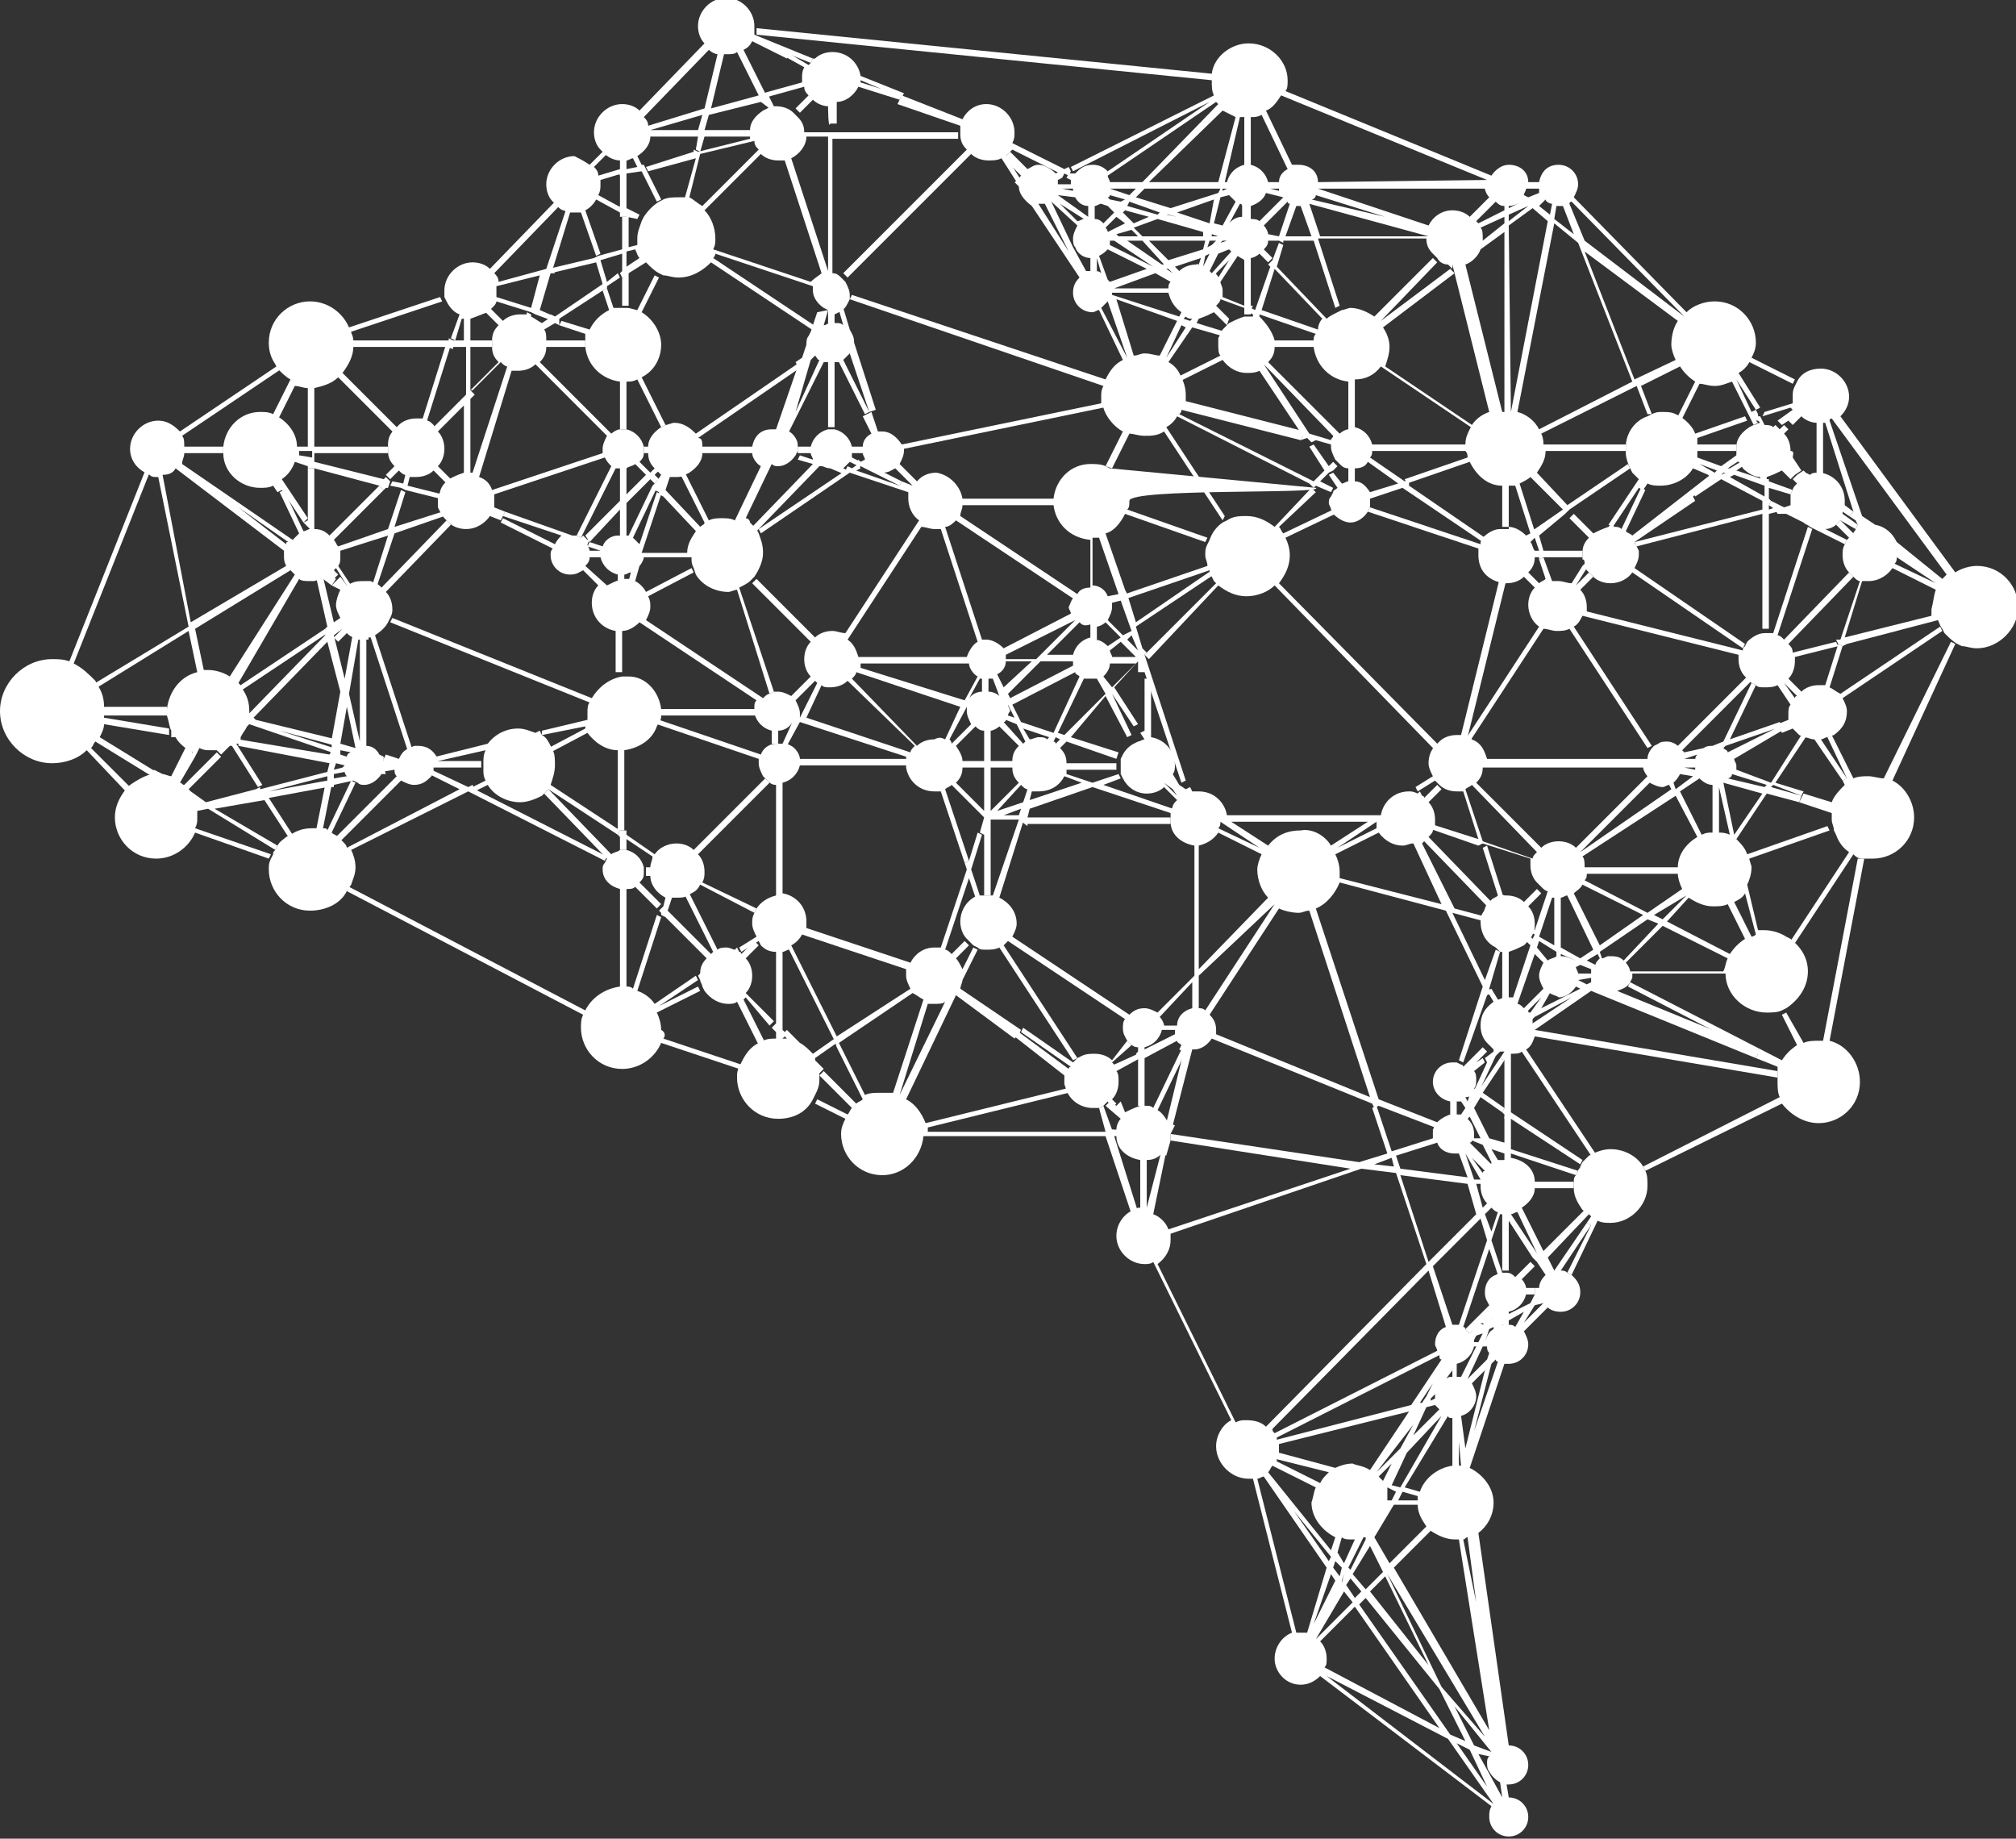 <?xml version="1.0" encoding="utf-8"?>
<!-- Generator: Adobe Illustrator 19.2.1, SVG Export Plug-In . SVG Version: 6.00 Build 0)  -->
<svg version="1.1" id="Layer_2" xmlns="http://www.w3.org/2000/svg" xmlns:xlink="http://www.w3.org/1999/xlink" x="0px" y="0px"
	 viewBox="0 0 93 84.8" style="enable-background:new 0 0 93 84.8;" xml:space="preserve">
<rect x="0" y="0" width="93" height="84.8" fill="#333333" stroke="none"/>
<style type="text/css">
	.st0{fill:#FFFFFF;}
</style>
<g>
	<g>
		<g>
			<path class="st0" d="M87.3,36c0.6,0.3,1,1,1,1.7c0,1.1-0.9,1.9-1.9,1.9c-0.1,0-0.2,0-0.2,0l-0.3,0v0c-0.2,0-0.3-0.1-0.4-0.2
				l-2.7,4.1l-0.2-0.1l2.7-4.1c-0.3-0.2-0.5-0.5-0.6-0.8l-0.1-0.2c0-0.2-0.1-0.3-0.1-0.5c0-0.1,0-0.2,0-0.3L83,37l0.1-0.2l0.1-0.2
				l1.3,0.4c0.1-0.3,0.4-0.6,0.6-0.8L85,36l0.2-0.1L84.3,34l0.2-0.1l1,2c0.2-0.1,0.5-0.1,0.7-0.1s0.5,0.1,0.7,0.1l3.1-6.3l0.2,0.1
				L87.3,36z"/>
			<path class="st0" d="M85.6,24.4l0.1-0.2L85.6,24l-0.3-0.2l0.2-0.2l-1.3-4.1c0,0-0.1,0-0.1,0v2.4h-0.3v-2.4
				c-0.2,0-0.5-0.1-0.7-0.3l-0.4,0.4l-0.2-0.2l-0.3,0.2l-0.2-0.2l0.7-0.5c0,0-0.1-0.1-0.1-0.1l-1.3,0.4L81.4,19l1.3-0.4
				c0-0.1,0-0.2,0-0.3c0-0.2,0-0.3,0.1-0.5l0.1-0.2c0.2-0.4,0.6-0.6,1.1-0.6c0.7,0,1.3,0.6,1.3,1.3c0,0.4-0.2,0.7-0.4,0.9l5.3,7.2
				c0.3-0.2,0.7-0.3,1-0.3c1.1,0,1.9,0.9,1.9,1.9s-0.9,1.9-1.9,1.9c-0.3,0-0.5-0.1-0.7-0.1l-0.2-0.1c-0.2-0.1-0.4-0.3-0.6-0.5
				l-0.1-0.2c-0.1-0.1-0.1-0.2-0.2-0.4l-4.2,1.1L85,29.8l-0.2-0.1l-0.1-0.2l0.2,0l0.9-2.7c-0.1,0-0.2-0.1-0.3-0.2l-0.2-0.2
				c-0.2-0.2-0.3-0.5-0.3-0.8c0-0.2,0-0.3,0.1-0.5l0.1-0.2c0,0,0.1-0.1,0.1-0.1l-0.6-0.6l0.2-0.2l0.6,0.6
				C85.5,24.5,85.6,24.5,85.6,24.4L85.6,24.4z M86,24.3C86,24.3,86,24.3,86,24.3L86,24.3L86,24.3z M89.3,26.9l-1.8-1.2
				c0,0.1,0,0.2-0.1,0.3L89.3,26.9z M89.3,27.2l-2-1c-0.2,0.3-0.6,0.6-1.1,0.6c-0.1,0-0.2,0-0.3,0l-0.8,2.6l4-1c0-0.1,0-0.2,0-0.3
				C89.2,27.7,89.2,27.5,89.3,27.2z M89.6,26.7c0.1-0.1,0.1-0.1,0.2-0.2l-5.3-7.2c0,0-0.1,0-0.1,0.1l1.5,4.4l0.6,0.4
				c0.5,0.1,0.8,0.4,1,0.8L89.6,26.7z"/>
			<path class="st0" d="M82.7,23.6C82.7,23.6,82.7,23.6,82.7,23.6L82.7,23.6L82.7,23.6z M85,23.7l0.7,0.5l-0.1,0.2L84.9,24l-0.2,0.2
				l0,0c-0.1,0.1-0.3,0.2-0.5,0.2l1,0.5l-0.1,0.2l-1.4-0.7c0,0,0,0,0,0l-0.2-0.1c-0.1-0.1-0.2-0.1-0.3-0.2l-0.8-0.4L82,23.7
				l-0.1-0.2l-0.3-0.2l0.1-0.2l0.6,0.3l0.3-0.1c0-0.1,0-0.1,0-0.2c0-0.1,0-0.2,0-0.3l0.1-0.2c0-0.1,0.1-0.2,0.2-0.3l-0.2-0.2
				l0.2-0.2l0.2,0.2L83,22l-0.1-0.1l0.3-0.2l0.1,0.1l0.2,0.1c0.1-0.1,0.2-0.1,0.4-0.1H84c0.6,0.1,1.1,0.6,1.1,1.3c0,0.1,0,0.1,0,0.2
				l0.4,0.3l-0.2,0.2l-0.3-0.2C85,23.6,85,23.7,85,23.7z"/>
			<path class="st0" d="M82.7,21.1l0.4,0.6l-0.3,0.2l-0.2,0.2l-0.4-0.4c-0.2,0.1-0.4,0.2-0.7,0.3v0.2h-0.3V22
				c-0.3,0-0.6-0.2-0.8-0.4l-0.1-0.2c0,0-0.1-0.1-0.1-0.1l-0.2-0.2l0.1-0.1c0,0,0,0,0-0.1v-0.3c0-0.4,0.3-0.7,0.6-0.9v0l0.2-0.1
				c0.1,0,0.2-0.1,0.3-0.1l-0.1-0.1l-0.1,0l-0.1-0.2l0.2-0.1l0,0.1l0.1,0l0.1,0.2l0.1,0.2c0.1,0,0.3,0,0.4,0.1l0.1-0.1l0.2,0.2
				c0,0,0,0,0,0l0.2-0.2l0.2,0.2l-0.2,0.2c0.2,0.2,0.3,0.5,0.3,0.8C82.8,20.8,82.7,21,82.7,21.1z"/>
			<path class="st0" d="M79.4,21.9l0.2-0.1l-0.1,0L79.4,21.9L79.4,21.9z M81.4,22.9v-0.5l-1.4-0.5l-0.2,0.1L81.4,22.9z M79.2,21.7
				l-0.8-0.3l0.7,0.4L79.2,21.7z M79.1,22.1L79,22.1l-0.2-0.2l-0.7-0.3c-0.3,0.5-0.9,0.8-1.5,0.8c-0.2,0-0.4,0-0.6-0.1l-0.2,0.3
				l-0.2-0.1l-1.2,1.8l-0.2-0.1l1.4-2.1c-0.1-0.1-0.2-0.2-0.3-0.3l-0.1-0.2c-0.1-0.2-0.2-0.5-0.2-0.7v-0.3c0-0.6,0.4-1.2,1-1.4
				l0.2-0.1c0.2-0.1,0.3-0.1,0.5-0.1c0.2,0,0.4,0,0.6,0.1l0.2,0.1c0.3,0.2,0.6,0.5,0.7,0.8l2.3-0.8l0.1,0.2l-2.3,0.8
				c0,0.1,0,0.2,0,0.3h1.8v0.3h-1.8c0,0.1,0,0.2,0,0.3l1.1,0.4l0.7-0.5l0.2,0.2l-0.6,0.4l0.1,0l0.5-0.3l0.1,0.2l-0.3,0.2l1.2,0.4
				h0.3v0.1l1.1,0.4l-0.1,0.2l-1-0.3V23l0.1,0.1l-0.1,0.2v0.2l0.3-0.1l0.1,0.2l-0.4,0.1v5.3h-0.3v-5.3l-5.8,1.5l-0.1-0.2l5.9-1.5
				v-0.4l-1.9-1l-1.2,0.8l-0.1-0.2L79.1,22.1L79.1,22.1z"/>
			<path class="st0" d="M83.2,48.1c0.2-0.1,0.5-0.1,0.7-0.1c0.1,0,0.2,0,0.2,0l1.6-8.4l0.3,0L84.4,48c0.8,0.2,1.4,1,1.4,1.9
				c0,1.1-0.9,1.9-1.9,1.9c-0.7,0-1.3-0.4-1.7-0.9L75.9,54l-0.1-0.2l6.3-3.2C82,50.4,82,50.1,82,49.9c0-0.1,0-0.1,0-0.2l0-0.3
				c0-0.1,0-0.1,0-0.2L81,48.8l0.1-0.2l-6-3.1l0.1-0.2l7,3.6c0.2-0.3,0.4-0.5,0.7-0.7l-0.7-1.4l0.2-0.1L83.2,48.1z"/>
			<path class="st0" d="M78.1,22.9l0.1,0.2L75.4,25c0,0.1,0.1,0.1,0.1,0.2l0.1,0.2c0,0.1,0,0.1,0,0.2c0,0.2-0.1,0.4-0.2,0.6l5.1,3.5
				l-0.1,0.2l-5.1-3.5c-0.2,0.3-0.6,0.5-1,0.5c-0.3,0-0.6-0.1-0.8-0.3l-0.2-0.2c0,0-0.1-0.1-0.1-0.1L73,26.1l0.1-0.1
				c0-0.1,0-0.2-0.1-0.2v-0.3c0-0.3,0.1-0.5,0.3-0.7l-0.9-0.9l0.2-0.2l0.9,0.9c0.2-0.1,0.4-0.2,0.7-0.3l0.1-0.1l0.2,0.1
				c0.1,0,0.2,0,0.3,0.1l0.9-1.9l0.2,0.1L75,24.5c0.1,0.1,0.2,0.1,0.3,0.2l3.6-2.8l0.2,0.2L78.1,22.9z"/>
			<path class="st0" d="M73.7,56.3l-1.2,2.5l-0.2-0.1l1.1-2.2l-0.2-0.1l0.2-0.3c0,0,0,0-0.1-0.1L73,55.8c-0.2-0.3-0.4-0.6-0.4-1
				v-0.3c0-0.1,0-0.2,0.1-0.3l0.1-0.2c0-0.1,0.1-0.1,0.1-0.2l0.1-0.2c0.1-0.1,0.2-0.2,0.3-0.3l0.2-0.1c0.2-0.1,0.5-0.2,0.8-0.2
				c0.6,0,1.2,0.3,1.5,0.8l0.1,0.2c0.1,0.2,0.1,0.4,0.1,0.7c0,0.9-0.8,1.7-1.7,1.7C74.1,56.4,73.9,56.4,73.7,56.3z"/>
			<path class="st0" d="M82.8,32.2c0-0.1,0.1-0.1,0.1-0.1l-0.6-0.6L82.8,32.2z M84.3,34c-0.1,0-0.2,0.1-0.3,0.1l1.2,1.8L85,36
				l-1.3-1.9c-0.2,0-0.3-0.1-0.5-0.1l-0.2-0.1c-0.1-0.1-0.2-0.2-0.3-0.3l-0.5,0.2l-0.1-0.2l-0.1-0.2l0.5-0.2c0-0.1,0-0.2,0-0.3
				c0-0.1,0-0.3,0.1-0.4l-0.6-0.9c-0.2,0.1-0.4,0.1-0.6,0.1c-0.2,0-0.3,0-0.4-0.1l-0.2-0.1c0,0-0.1-0.1-0.1-0.1l-0.2-0.2
				c-0.2-0.2-0.3-0.5-0.3-0.8c0-0.1,0-0.1,0-0.2l-7.2-1.8c-0.1,0.2-0.2,0.4-0.4,0.5l3.6,5.5l-0.2,0.1l-3.6-5.5
				c-0.2,0.1-0.4,0.1-0.6,0.1c-0.2,0-0.4-0.1-0.6-0.1l-3.4,5.2l-0.2-0.1l3.4-5.2c-0.3-0.2-0.5-0.6-0.5-1c0-0.3,0.1-0.6,0.3-0.8
				l0.2-0.2c0.1-0.1,0.2-0.1,0.3-0.2L71,25.8l0.2-0.1l0.4,1.1c0.1,0,0.2,0,0.3,0c0.2,0,0.4,0.1,0.6,0.1l0.5-0.8l0.2,0.1L72.7,27
				l0.6-0.6l0.2,0.2l-0.6,0.6c0.2,0.2,0.3,0.5,0.3,0.8c0,0.1,0,0.1,0,0.2l7.2,1.8c0-0.1,0-0.1,0.1-0.2l0.1-0.2
				c0.2-0.2,0.5-0.4,0.8-0.4h0.3c0.1,0,0.1,0,0.1,0l1.6-4.9l0.2,0.1L82,29.3c0.1,0,0.2,0.1,0.3,0.2l3-3.1l0.2,0.2l-3,3.1
				c0.1,0.1,0.2,0.2,0.2,0.4l2-0.5l0.1,0.2l-2,0.5c0,0.1,0,0.1,0,0.2c0,0.3-0.1,0.6-0.3,0.8l0.6,0.6c0.2-0.2,0.5-0.3,0.8-0.3
				c0.1,0,0.2,0,0.3,0l0.6-1.9l0.2,0.1l-0.6,1.9c0.2,0.1,0.3,0.2,0.5,0.3l4.6-3.1l0.1,0.2L85,32.2c0.1,0.2,0.2,0.4,0.2,0.6
				c0,0.5-0.2,0.8-0.6,1.1L84.3,34z"/>
			<path class="st0" d="M69.5,41.3c0.3,0,0.6,0.1,0.8,0.3l0.6-0.6l0.2,0.2l-0.6,0.6c0.2,0.2,0.3,0.5,0.3,0.8c0,0.2,0,0.3-0.1,0.5
				l-0.1,0.2c0,0-0.1,0.1-0.1,0.1l-0.2,0.2c-0.2,0.1-0.4,0.2-0.7,0.3v2.4h-0.3v-2.4c0,0-0.1,0-0.1,0L69,43.7
				c-0.4-0.2-0.7-0.6-0.7-1.2c0-0.1,0-0.1,0-0.2l0.1-0.2c0.1-0.1,0.1-0.3,0.2-0.4l0.2-0.2c0.1-0.1,0.2-0.1,0.3-0.2l-0.7-2.2l0.2-0.1
				l0.7,2.2C69.3,41.3,69.4,41.3,69.5,41.3z"/>
			<path class="st0" d="M70.8,25.4h0.2l-0.2-0.6L70.6,25C70.7,25.1,70.7,25.3,70.8,25.4z M69.6,24.3c0.3,0,0.6,0.2,0.8,0.4l0.2-0.1
				l0-0.1l0.2-0.1l1.3-0.9l0.2-0.2l0,0l2.8-1.9l0.1,0.2l-2.8,1.9l-0.2,0.2l0,0L71,24.7l0.2,0.7H73v0.3h-1.8L71,25.8l0-0.1h-0.2
				c0,0.3-0.1,0.5-0.3,0.7l0.6,0.6l-0.2,0.2l-0.6-0.6c-0.2,0.2-0.5,0.3-0.8,0.3c-0.1,0-0.1,0-0.2,0l-0.3-0.1
				c-0.5-0.2-0.8-0.6-0.8-1.2c0-0.1,0-0.2,0-0.3l-5.1-1.7l0.1-0.2l5.1,1.7c0,0,0,0,0-0.1l0.1-0.2c0.2-0.2,0.5-0.4,0.8-0.4H69.6z"/>
			<path class="st0" d="M70.6,46.7l0.5-0.7l-0.6,0.6C70.5,46.7,70.5,46.7,70.6,46.7L70.6,46.7z M73.8,44.2L73.7,44l-0.5,0.3l0.4,0.2
				C73.6,44.4,73.7,44.3,73.8,44.2z M74.9,44.3l1.6-1.7L76,42.4l-2.2,1.5l0.1,0.3c0.1,0,0.2-0.1,0.3-0.1
				C74.5,44.1,74.7,44.1,74.9,44.3z M68.4,38.8l2.3,0.8c0-0.1,0.1-0.2,0.2-0.3l-3-3.1c-0.1,0.1-0.2,0.1-0.3,0.2L68.4,38.8z
				 M72.8,45.2l0.4,0.2l0.2-0.1c0-0.1,0-0.1,0-0.2L72.8,45.2C72.8,45.2,72.8,45.2,72.8,45.2z M73.4,44.7l-0.5-0.2l-0.2,0.1
				c0,0.1,0.1,0.2,0.1,0.3h0.6C73.4,44.8,73.4,44.8,73.4,44.7z M79.8,38.5l-0.5-2.2v2.1C79.4,38.4,79.6,38.4,79.8,38.5z M80,38.5
				l1.3-1.9l-1.8-0.5c0,0,0,0,0,0L80,38.5z M81.4,36.3l0.1-0.1l-1.6-0.5c0,0.1-0.1,0.2-0.2,0.2L81.4,36.3z M72.3,41.3
				c-0.1,0-0.2,0.1-0.3,0.1v2.3l0.9,0.5l0.6-0.4L72.3,41.3z M72.7,44.3L72,44v0.1C72.3,44.1,72.4,44.2,72.7,44.3L72.7,44.3z
				 M72.6,41.2l1.2,2.4l2-1.4L73,40.8C72.9,41,72.7,41.1,72.6,41.2z M80.8,43.2c0,0,0.1,0,0.2-0.1l-0.5-1.9
				c-0.1,0.2-0.3,0.3-0.5,0.4L80.8,43.2z M71,43.2l0.7,0.4v-2.2c0,0-0.1,0-0.1,0L71,43.2z M71.1,39.1c0.2-0.2,0.5-0.3,0.8-0.3
				c0.3,0,0.6,0.1,0.8,0.3l3.3-3.3c-0.1-0.1-0.2-0.3-0.2-0.4h-7.4c0,0.3-0.1,0.5-0.3,0.7L71.1,39.1z M72.5,46l-1.7,0.9L70.7,47
				c0,0.1,0,0.1,0,0.2L72.5,46z M71.5,45.8l-0.4,0.7l1.8-0.9l-0.2-0.1c-0.2,0.3-0.5,0.5-0.8,0.5C71.8,45.9,71.6,45.9,71.5,45.8z
				 M71.4,44.3c0.1-0.1,0.3-0.1,0.4-0.2v-0.2L71,43.4l-0.1,0.3L71.4,44.3z M79.7,44.2l-3-1.5L75,44.4c0.1,0.1,0.2,0.3,0.2,0.4h4.3
				C79.6,44.6,79.6,44.4,79.7,44.2z M76.9,42.5l2.9,1.5c0.2-0.3,0.4-0.5,0.7-0.7l-0.8-1.6c-0.2,0.1-0.4,0.1-0.7,0.1
				c-0.4,0-0.8-0.2-1.1-0.4L76.9,42.5z M72.9,39.3l4.2-2.9L77,36.2c-0.1,0-0.2,0.1-0.3,0.1c-0.2,0-0.4-0.1-0.6-0.2L72.9,39.3z
				 M77.6,41c-0.1-0.2-0.2-0.5-0.2-0.7h-4.2c0,0.1,0,0.2-0.1,0.3l2.9,1.5L77.6,41z M77.4,40c0-0.6,0.4-1.1,0.9-1.4l-1-1.9L73,39.5
				c0.1,0.1,0.1,0.3,0.1,0.5H77.4z M70,46.3c0.1,0,0.2,0.1,0.3,0.2l0.9-0.9C71.1,45.4,71,45.2,71,45c0-0.2,0.1-0.4,0.2-0.6L70.8,44
				L70,46.3z M78.1,35.8l-0.6-0.1c-0.1,0.2-0.2,0.3-0.3,0.4l0.1,0.3L78.1,35.8z M77.8,41.3C77.8,41.3,77.7,41.2,77.8,41.3l-1.5,0.9
				l0.4,0.2L77.8,41.3z M78.2,35.1c0-0.1,0-0.2,0.1-0.3l-0.6,0.2c0,0,0,0,0,0H78.2z M77.7,35.4l0.5,0.1c0,0,0-0.1,0-0.1H77.7z
				 M79,36.2c-0.2,0-0.4-0.1-0.6-0.3l-0.9,0.6l1,2c0.2-0.1,0.3-0.1,0.5-0.1V36.2z M78.6,34.5c0.1-0.1,0.3-0.1,0.4-0.1l0.5-0.2
				l1.3-2.7l0.2,0.1l-1.2,2.5l2.3-0.8l0.1,0.2l-2.6,0.9l-0.1,0.1c0.1,0.1,0.2,0.1,0.2,0.2l2.4-1.2l0.1,0.2L80,35
				c0,0.1,0.1,0.2,0.1,0.3c0,0.1,0,0.1,0,0.2l1.6,0.6l1.4-2.2l0.2,0.1l-1.4,2.1l1.3,0.4l-0.1,0.2l-1.3-0.5l-0.1,0.1l1.4,0.4L83,37
				l-1.5-0.4l-1.4,2.1c0.2,0.2,0.4,0.4,0.5,0.7l3.7-1.3l0.1,0.2l-3.7,1.3c0,0.1,0.1,0.3,0.1,0.4c0,0.3-0.1,0.6-0.2,0.8l0.5,2.1
				c0.1,0,0.2,0,0.3,0c0.3,0,0.7,0.1,1,0.3l0.2,0.1c0.5,0.4,0.8,0.9,0.8,1.5c0,0.7-0.4,1.3-1,1.7v0l-0.2,0.1
				c-0.2,0.1-0.5,0.1-0.7,0.1c-1,0-1.9-0.8-1.9-1.8h-4.3c0,0.1,0,0.1,0,0.2l0,0l-0.1,0.2c-0.1,0.2-0.3,0.3-0.6,0.4l6.6,2.7L81,48.8
				l-7.6-3.1l-2.6,1.8L82,49.4l0,0.3l-11.2-1.9c-0.1,0.3-0.2,0.5-0.4,0.6l3.2,4.8l-0.2,0.1l-3.2-4.8c-0.1,0.1-0.3,0.1-0.5,0.1v2.7
				l3.3,2.2l-0.1,0.2l-3.2-2.1h-0.3v-0.2l-0.1-0.1l0.1-0.2v-2.2l-0.2-0.1l0.2-0.3c-0.1,0-0.1,0-0.2,0L69,48.7l-0.8,1.7L68,50.3
				l0.6-1.3l-0.1-0.2l0.4-0.3l0-0.1c0,0-0.1-0.1-0.1-0.1l-0.2-0.2c-0.2-0.2-0.3-0.5-0.3-0.8c0-0.5,0.2-0.8,0.6-1.1l-0.3-0.5l0.2-0.1
				l0.3,0.5c0.1,0,0.2-0.1,0.3-0.1h0.3c0,0,0.1,0,0.1,0l0.8-2.4l-0.3-0.3l0.2-0.2l0.2,0.2l0.1-0.2l-0.2-0.1l0.1-0.2l0.1,0.1l0.6-1.8
				c-0.1,0-0.2-0.1-0.3-0.2l-0.2-0.2c-0.2-0.2-0.3-0.5-0.3-0.8c0-0.1,0-0.2,0-0.3l-2.2-0.7l-0.2,0.1L68.2,39l-2.3-0.8l0.1-0.2
				l2.2,0.7l-0.7-2.2c-0.1,0-0.2,0-0.3,0c-0.3,0-0.6-0.1-0.8-0.3l0,0l-0.2-0.2l-0.8,0.5l-0.1-0.2l0.8-0.5c-0.1-0.2-0.2-0.4-0.2-0.6
				c0-0.3,0.1-0.6,0.3-0.8l0.2-0.2c0.2-0.2,0.5-0.3,0.8-0.3c0.1,0,0.1,0,0.2,0l1.8-7.3l0.3,0.1l-1.8,7.3c0.1,0,0.1,0,0.2,0.1
				l0.2,0.1c0.3,0.2,0.4,0.5,0.5,0.8h7.4c0-0.2,0.1-0.4,0.3-0.6l0.2-0.1c0.1-0.1,0.3-0.1,0.4-0.1c0.2,0,0.4,0.1,0.5,0.2l3.3-3.3
				l0.2,0.2l-3.3,3.3c0,0,0.1,0.1,0.1,0.1L78.6,34.5z"/>
			<path class="st0" d="M70.2,59c0.1,0.1,0.2,0.3,0.2,0.4h0.4v0.3h-0.4c-0.1,0.4-0.4,0.7-0.8,0.8v0.1l-0.3,0.1l0,0.1l-0.3,0L69,60.9
				l-0.2-0.1l-0.2,0.3L68.3,61l-0.5,0.5l-0.2-0.2l1.1-1.1c-0.1-0.2-0.2-0.3-0.2-0.6c0-0.4,0.2-0.7,0.5-0.8v0l0.2-0.1c0,0,0,0,0,0
				h0.3c0.2,0,0.3,0.1,0.4,0.2l0.7-0.7l0.2,0.2L70.2,59z"/>
			<path class="st0" d="M55.8,26.3l-3.8,1.3l-0.1-0.2l3.8-1.3c0-0.2-0.1-0.3-0.1-0.5s0-0.3,0.1-0.5l0.1-0.2c0.1-0.3,0.3-0.6,0.6-0.8
				l0.2-0.1c0.3-0.2,0.6-0.2,0.9-0.2c0.5,0,0.9,0.2,1.3,0.5l1.7-1.8l0.2,0.2L59,24.3c0.1,0.1,0.1,0.2,0.2,0.3l2.3-1.1l0.1,0.2
				l-2.3,1.1c0.1,0.2,0.2,0.5,0.2,0.8c0,0.5-0.2,0.9-0.5,1.3l7.4,7.5l-0.2,0.2L58.8,27c-0.3,0.3-0.8,0.5-1.3,0.5
				c-0.5,0-0.9-0.2-1.3-0.5L53,30.4l-0.2-0.2l3.3-3.3c0,0-0.1-0.1-0.1-0.1l-0.1-0.2C55.8,26.4,55.8,26.4,55.8,26.3z"/>
			<path class="st0" d="M61.4,20.3c0-0.1,0.1-0.1,0.1-0.2l-3.2-3.3l2.1,3.2L61.4,20.3z M63.2,22.7l1.3-0.4l-1.4-1
				c-0.1,0.2-0.3,0.3-0.6,0.3v0.6C62.8,22.2,63,22.4,63.2,22.7z M61,14.7l-2.2-2.3l-0.6,1.9l2.6,0.9C60.8,15,60.9,14.8,61,14.7z
				 M60.6,16h-1.8c0,0.3-0.1,0.5-0.3,0.7l3.3,3.3c0.1-0.1,0.3-0.2,0.4-0.2v-2.2C61.3,17.5,60.7,16.8,60.6,16z M58.8,15.7h1.8
				c0-0.1,0-0.2,0.1-0.3l-2.6-0.9l0,0.1C58.4,14.9,58.7,15.3,58.8,15.7z M65,22.4l3.5,2.4L68.4,25l-3.7-2.5L63.2,23
				c0,0.1,0,0.1,0,0.2c0,0.1,0,0.1,0,0.2l-0.1,0.2h0c-0.2,0.3-0.5,0.5-0.8,0.5c-0.3,0-0.6-0.2-0.8-0.4l-0.1-0.2
				c0-0.1-0.1-0.2-0.1-0.3c0-0.1,0-0.2,0.1-0.3l0.1-0.2c0-0.1,0.1-0.1,0.2-0.2l-0.4-0.6l0.2-0.1l0.4,0.5c0.1,0,0.2-0.1,0.3-0.1v-0.6
				c-0.2,0-0.3-0.1-0.4-0.2l-0.2-0.2c-0.1-0.2-0.2-0.4-0.2-0.6c0,0,0-0.1,0-0.1l-0.7-0.2l-0.2,0.1l-0.2-0.2L60,20.3l0.1-0.2l-2-3
				c-0.2,0.1-0.4,0.1-0.6,0.1c-0.4,0-0.8-0.2-1.1-0.6l-2,1l-0.1-0.2l2-1c-0.1-0.1-0.1-0.3-0.1-0.5c0-0.1,0-0.2,0-0.3l0.1-0.2
				c0-0.1,0.1-0.2,0.2-0.3l0.2-0.2c0.2-0.1,0.4-0.2,0.7-0.3h0.3c0.1,0,0.1,0,0.1,0l0-0.1l-0.2-0.1l0.1-0.2l0.2,0.1l0.7-2l-0.1-0.1
				l0.2-0.2l0.3-0.8l0.2,0.1l-0.3,1l2.3,2.4c0.1-0.1,0.3-0.2,0.5-0.3l0.2-0.1c0.1,0,0.3-0.1,0.4-0.1c0.4,0,0.8,0.2,1.1,0.4l2.7-2.7
				l0.2,0.2l-2.6,2.7l3.2-2.4l0.2,0.2l-3.3,2.5c0.2,0.3,0.3,0.6,0.3,0.9c0,0.3-0.1,0.6-0.2,0.9l4.3,2.9L68,19.8l-4.3-2.9
				c-0.3,0.4-0.7,0.6-1.2,0.6v2.2c0.4,0.1,0.7,0.4,0.8,0.8h4.5v0.3h-4.5c0,0.1,0,0.2-0.1,0.3l1.6,1.1l0.2-0.1L65,22.4z"/>
			<path class="st0" d="M68.6,77.5l0-0.1l0-0.2L68.6,77.5z M61.2,72.3l-2.9-4.2c-0.1,0-0.2,0.1-0.3,0.1l1.8,7.1c0.1,0,0.1,0,0.2,0
				c0.1,0,0.2,0,0.3,0L61.2,72.3z M68.8,62.9L68,66l1.1-3.2c-0.1,0-0.1-0.1-0.1-0.1L68.8,62.9z M66.9,62.9
				C66.9,62.9,66.8,62.9,66.9,62.9l-0.2,0.3L66.9,62.9z M67,63.5v-0.3l-0.3,0.4C66.8,63.5,66.9,63.5,67,63.5z M67.4,67.6l-0.1-1.1v1
				C67.3,67.6,67.3,67.6,67.4,67.6z M67.6,51.1l-0.2-0.3c-0.1,0-0.1,0-0.2,0v0.6c0.1,0,0.1,0,0.2,0L67.6,51.1z M67.8,80.7l-0.6-0.3
				l1.4,2L67.8,80.7z M68.1,73.9l-0.4-3c-0.1,0-0.1,0.1-0.2,0.1L68.1,73.9z M68.3,52.5l-0.5-1l-0.1,0.1c0.2,0.2,0.3,0.4,0.3,0.7
				c0,0.1,0,0.1,0,0.2L68.3,52.5z M67.7,50.8l0.1-0.3l0,0c0,0.1-0.1,0.1-0.2,0.1L67.7,50.8z M67.6,66.8l0.9-3.6l-0.6,0.6
				c0.1,0.2,0.2,0.4,0.2,0.6c0,0.4-0.3,0.8-0.7,0.9L67.6,66.8z M66.8,80.2l-5.6-2.9l7.7,5.9c0,0,0,0,0,0L66.8,80.2z M61.3,72
				l0.1-0.2l-1.7-2.1L61.3,72z M66.4,79.7l-3.9-5.6l-1.6,1.6c0.2,0.2,0.3,0.5,0.3,0.8c0,0.2,0,0.3-0.1,0.4L66.4,79.7z M62.5,73.7
				l0.3-0.3l-0.5-0.6l-0.2,0.3L62.5,73.7z M63,71L63,70.9c0,0-0.1,0-0.1,0l-0.7,1.4l0.1,0.1L63,71z M63.8,72.5l-0.6-1.2l-0.8,1.3
				l0.6,0.7L63.8,72.5z M63.8,68.3l0.4-0.8l-0.6,0.6c0,0,0.1,0.1,0.1,0.1L63.8,68.3z M65.9,76.8l-2-4.1l-0.7,0.7L65.9,76.8z
				 M61.6,72.9l-0.2-0.3l-0.8,2.3L61.6,72.9z M61.8,73.1L61.8,73.1l-0.3,0.5L61.8,73.1z M61.9,72.3L61.6,72l-0.1,0.3l0.3,0.4
				L61.9,72.3z M62.4,73.9L62,73.4l-1.3,2.2c0,0,0,0,0,0L62.4,73.9z M62,72.6l-0.1,0.3l0,0.1L62,72.6L62,72.6z M62,72.1l0.5-1.1
				c-0.1,0-0.1,0-0.2,0c-0.1,0-0.3,0-0.4-0.1l-0.2,0.7L62,72.1z M67.4,63.5l0.7-1.4H68c-0.1,0.4-0.4,0.7-0.8,0.8v0.6
				C67.3,63.5,67.4,63.5,67.4,63.5z M68.3,54.4C68.3,54.4,68.3,54.4,68.3,54.4l-0.7-1.2l0.4,1.2L68.3,54.4z M66.4,77.9L63,73.7
				L62.7,74l4.2,6l0.7,0.3L66.4,77.9z M65.8,64.4l0.3-0.6l-0.6,0.9l0.1,0L65.8,64.4z M66.2,64.3L66,64.5l0,0.1l0.2-0.1
				c0,0,0-0.1,0-0.1C66.2,64.4,66.2,64.3,66.2,64.3z M66.2,64.8l-0.4,0.1l-0.6,1.3l1.2-1.2C66.3,64.9,66.3,64.9,66.2,64.8z
				 M60.7,68.6l-2-1c-0.1,0.1-0.1,0.2-0.2,0.3l2.9,3.6l0.2-0.6c-0.6-0.3-1.1-0.9-1.1-1.6C60.6,69,60.6,68.8,60.7,68.6z M58.8,66.1
				l7.5-3.8c0-0.1-0.1-0.2-0.1-0.3c0-0.4,0.2-0.7,0.5-0.8l-0.8-2.6l-7.2,7.3C58.7,66,58.7,66,58.8,66.1z M61.3,67.9l-2.4-0.6
				c0,0,0,0,0,0.1l2,1C61,68.2,61.1,68.1,61.3,67.9z M64,72.3L64,72.3L64,72.3L64,72.3z M64.3,53.8l-0.1-0.4l-0.8,0.3L64.3,53.8z
				 M64.2,69.2l0.2-0.4L64,68.6l0,0.1C64,68.9,64,69,64,69.2H64.2z M65.8,58.3l-1.4-4.2l-1.6-0.2l-8.8,3c0,0.1,0,0.2,0,0.3
				c0,0.4-0.2,0.8-0.6,1.1l3.6,7.3c0.2-0.1,0.3-0.1,0.5-0.1c0.4,0,0.7,0.1,0.9,0.3L65.8,58.3z M65.4,69.4h-1.1l-0.9,1.5l0.7,1.2
				l1.7-1.7C65.6,70.1,65.4,69.8,65.4,69.4z M67.7,54.6l-3.1-0.4l1.3,4l2.2-2.2L67.7,54.6z M64.6,53.9l3.1,0.4l-0.4-1.1
				c-0.1,0-0.1,0-0.2,0c-0.4,0-0.7-0.2-0.8-0.5l-1.9,0.6L64.6,53.9z M65.4,69l-0.7-0.2l-0.2,0.4h0.9C65.4,69.1,65.4,69,65.4,69z
				 M63.2,67.8l1.8-2.7L59,66.6c0,0.1,0,0.2,0,0.2c0,0.1,0,0.2,0,0.2l2.6,0.7c0.2-0.1,0.5-0.2,0.8-0.2
				C62.6,67.6,62.9,67.6,63.2,67.8z M64.8,68.6l0.7,0.2c0.2-0.6,0.8-1.1,1.5-1.2v-2.2c-0.1,0-0.2,0-0.2-0.1L64.8,68.6z M66.5,65.3
				l-1.6,1.7l-0.7,1.5l0.4,0.1L66.5,65.3z M64.6,66.8l0.6-1.1l-1.7,2.2L64.6,66.8z M65.3,65L65,65.5L65.3,65L65.3,65z M65.1,64.8
				l1.4-2.1c-0.1,0-0.1-0.1-0.1-0.2l-7.5,3.8c0,0,0,0,0,0.1L65.1,64.8z M68.7,79.8L67.3,71c0,0-0.1,0-0.2,0c-0.4,0-0.8-0.2-1.1-0.4
				l-1.7,1.7L68.7,79.8z M68.2,80.9l0.5,0.9l0.6,1.1c0,0,0,0,0,0l-0.1-0.7c-0.2-0.1-0.4-0.3-0.5-0.5c-0.1-0.1-0.1-0.3-0.1-0.4
				c0-0.1,0-0.2,0.1-0.3L68.2,80.9z M68.8,80.8l-1.7-2.1l0.9,1.8L68.8,80.8C68.8,80.9,68.8,80.8,68.8,80.8z M68.2,61.9l0.2-0.4
				l-0.3,0.1L68,61.8c0,0,0,0,0,0.1C68,61.9,68.2,61.9,68.2,61.9z M68.4,55.7l0.2-0.2c-0.2-0.2-0.3-0.5-0.3-0.8c0,0,0,0,0-0.1
				l-0.2,0L68.4,55.7z M68.6,62.1h-0.2l-0.7,1.5c0,0,0,0,0,0l0.9-0.9l0.1-0.3C68.6,62.3,68.6,62.2,68.6,62.1z M68.4,54.1
				c0-0.1,0.1-0.1,0.1-0.1l-0.6-0.6L68.4,54.1z M68.8,53.6l-0.4-0.8l-0.5-0.2c0,0.1-0.1,0.1-0.1,0.1l0.9,0.9
				C68.8,53.7,68.8,53.7,68.8,53.6z M67.3,61.1l1.3-3.9l-0.3-1l-2.2,2.2l0.9,2.7c0.1,0,0.1,0,0.2,0C67.2,61.1,67.2,61.1,67.3,61.1z
				 M68.5,56l0.3,0.8l0.3-0.9c-0.1,0-0.2-0.1-0.3-0.2L68.5,56z M68.5,61.9L68.5,61.9c0.1-0.3,0.2-0.5,0.4-0.6l0-0.1l-0.2,0.1
				L68.5,61.9z M68.5,80.1l-4.5-7.5l0,0l2.5,5.2L68.5,80.1z M71.2,60.1C71.2,60.1,71.2,60.1,71.2,60.1l-0.4,0.1L70.3,61L71.2,60.1z
				 M69.4,61.1L69.4,61.1l-0.1,0l0,0.1C69.3,61.1,69.3,61.1,69.4,61.1z M69.4,53.5v-0.3L68.8,53l0.3,0.5
				C69.2,53.5,69.3,53.5,69.4,53.5z M70.9,57.8l-0.9-1.9c-0.1,0-0.2,0.1-0.3,0.1L70.9,57.8z M69.9,61.2l0.4-0.7l-0.7,0.4v0.2
				C69.7,61.1,69.8,61.1,69.9,61.2z M69.6,60.6l1-0.5l0.2-0.4v-0.3H71c0-0.2,0.1-0.4,0.3-0.6l-0.4-0.6l-0.2-0.2l0,0l-1.1-1.7v2.3
				h-0.3V56c0,0-0.1,0-0.1,0l-0.4,1.2l0.5,1.5l-0.2,0.1l-0.4-1.2l-1.2,3.6c0.1,0,0.1,0.1,0.1,0.1l0.2,0.2c0,0,0,0,0,0l0.1-0.1
				l0.3-0.5l0.2,0.2l0,0l0.1-0.1l0.1-0.3l0.2,0.1l0.1,0l0-0.2l0.3,0l0,0v-0.1L69.6,60.6z M71.4,60.3l-1.1,1.1
				c0.1,0.2,0.2,0.4,0.2,0.6c0,0.5-0.4,0.9-0.9,0.9c-0.1,0-0.1,0-0.2,0l-1.6,4.8c0.6,0.3,1.1,0.9,1.1,1.6c0,0.6-0.3,1.1-0.7,1.4
				l1.4,9.8c0,0,0,0,0,0c0.5,0,0.9,0.4,0.9,0.9c0,0.5-0.4,0.9-0.9,0.9c0,0,0,0-0.1,0l0.1,0.6c0.5,0,0.9,0.4,0.9,0.9
				c0,0.5-0.4,0.9-0.9,0.9c-0.5,0-0.9-0.4-0.9-0.9c0-0.2,0-0.3,0.1-0.5l-7.9-6c-0.2,0.2-0.5,0.4-0.9,0.4c-0.7,0-1.2-0.6-1.2-1.2
				c0-0.5,0.3-1,0.8-1.2l-1.8-7.1c-0.1,0-0.1,0-0.2,0c-0.8,0-1.5-0.7-1.5-1.5c0-0.5,0.3-1,0.7-1.2l-3.6-7.3
				c-0.1,0.1-0.3,0.1-0.4,0.1c-0.7,0-1.3-0.6-1.3-1.3c0-0.5,0.3-1,0.8-1.2v0l0.2-0.1c0,0,0.1,0,0.1,0h0.3c0,0,0,0,0,0l0.7-2.7
				l0.2,0.1L53.2,56c0.3,0.1,0.6,0.4,0.7,0.7l8.4-2.8L54,52.6l0-0.3l8.7,1.3l1.3-0.4l-0.7-2.1l0.2-0.1l0.7,2.1l1.9-0.6
				c0-0.1,0-0.1,0-0.2c0-0.1,0-0.2,0-0.2l0.1-0.2h0c0.1-0.2,0.4-0.4,0.7-0.5v-0.6c-0.5-0.1-0.8-0.5-0.8-0.9c0-0.5,0.4-0.9,0.9-0.9
				c0.1,0,0.1,0,0.2,0l0.2,0.1v0c0.1,0,0.1,0.1,0.1,0.1l0.9-0.9l0.2,0.2L68.1,49l0.3-0.2l0.1,0.2L68,49.4c0.1,0.1,0.1,0.3,0.1,0.4
				c0,0.1,0,0.3-0.1,0.4l0,0l0.2,0.1l0,0l0,0l1-1.5l0.2,0.1l-1,1.5l1,0.7l-0.1,0.2l-1-0.7l-0.3,0.5l0.7,1.4l0.7,0.2v-1.2h0.3V53
				l3.1,1l-0.1,0.2l-3-1v0.2c0.6,0.1,1.1,0.5,1.1,1.1h1.8v0.3h-1.8c0,0.4-0.3,0.7-0.6,0.9l1,2l1.9-1.9l0.2,0.2l-1.9,2l0.3,0.6
				l1.5-2.2l0.2,0.1l-1.4,2.1c0,0,0,0,0,0c0.1,0,0.2,0,0.3,0.1l0,0l0.2,0.1c0.2,0.2,0.4,0.4,0.4,0.8c0,0.5-0.4,0.9-0.9,0.9
				C71.7,60.5,71.5,60.4,71.4,60.3z"/>
			<path class="st0" d="M51.9,51.3c0.2-0.1,0.4-0.2,0.7-0.3h0.3c0.1,0,0.2,0,0.3,0.1l1.3-2.7l0.2,0.1l-1.3,2.7
				c0.2,0.1,0.4,0.4,0.5,0.6l0.3,0.1L54,52.3l0,0.3l0,0l-0.2,0.7l-0.2-0.1c-0.2,0.2-0.4,0.3-0.7,0.3v2.4h-0.3v-2.4
				c-0.6-0.1-1.1-0.5-1.1-1.1h-0.2v-0.3h0.2c0-0.2,0.1-0.4,0.2-0.5l-0.7-0.6l0.2-0.2l0.3,0.2l0.2-0.2L51.9,51.3z"/>
			<path class="st0" d="M51.5,49.4c0.1,0.1,0.1,0.3,0.1,0.5c0,0.3-0.1,0.6-0.3,0.8l0.2,0.2l-0.2,0.2l-0.2-0.3c0,0,0,0,0,0l-0.2,0.2
				L50.9,51l-0.2,0.1l0,0c-0.1,0-0.2,0-0.3,0c-0.5,0-1-0.3-1.2-0.8L49.1,50c0-0.1,0-0.1,0-0.2s0-0.1,0-0.2l-2.3-1.8l0.2-0.2l2.3,1.7
				c0,0,0-0.1,0.1-0.1l-2.3-1.6l0.1-0.2l2.3,1.6c0.1-0.1,0.1-0.1,0.2-0.2l0.2-0.1c0.2-0.1,0.4-0.1,0.6-0.1c0.3,0,0.6,0.1,0.8,0.3
				L52,48l0.2,0.2L51.3,49c0,0,0.1,0.1,0.1,0.1l1.1-0.5l0.1,0.2L51.5,49.4z"/>
			<path class="st0" d="M44.4,5.5c0.2-0.4,0.6-0.7,1.1-0.7c0.7,0,1.3,0.6,1.3,1.3c0,0.2,0,0.3-0.1,0.5l2.4,1.2l0.2-0.1l0.1,0.2
				l-0.1,0.2l-0.2-0.1L49,8.2l-0.1-0.2l-2.2-1.1c0,0-0.1,0.1-0.1,0.1l0,0l-0.2,0.2l0.7,1.1l-0.2,0.1l-0.7-1.1
				c-0.2,0.1-0.4,0.1-0.6,0.1c-0.3,0-0.6-0.1-0.8-0.3l-5.7,5.7l-0.2-0.2l5.7-5.7c-0.2-0.2-0.3-0.4-0.3-0.7V6c0-0.1,0-0.1,0-0.2
				l-2.9-1l0.1-0.2l0.1-0.2L44.4,5.5z"/>
			<path class="st0" d="M53.6,47.5c-0.1,0.4-0.4,0.7-0.8,0.8v0.1l1.4-0.7c0-0.1,0-0.1,0-0.2H53.6z M53.7,36.1l0.6,0.6l-0.2-0.3
				L53.7,36.1z M55,46.5v-1.2l-1.5,1.6c0.1,0.1,0.2,0.3,0.2,0.4h0.6C54.3,46.9,54.6,46.6,55,46.5z M58.1,39.1l-1.8-1.2
				c0,0.1,0,0.2-0.1,0.3L58.1,39.1z M63.2,50.6L60.4,42c-0.2,0-0.3,0.1-0.5,0.1c-0.3,0-0.7-0.1-0.9-0.2l-3.2,4.9
				c0.2,0.2,0.3,0.4,0.3,0.7c0,0.1,0,0.2,0,0.2L63.2,50.6z M58.2,39.4l-2-1c-0.2,0.3-0.5,0.5-0.9,0.6v5.7l3.2-3.3
				c-0.3-0.3-0.5-0.8-0.5-1.3C58,39.9,58.1,39.6,58.2,39.4z M61.4,39l1.7-1.1h-6.3l1.7,1.1c0.4-0.5,0.9-0.7,1.5-0.7
				C60.5,38.2,61.1,38.5,61.4,39z M63.5,37.9l-1.8,1.2l1.8-0.9C63.5,38.1,63.5,38,63.5,37.9z M58.8,41.7
				C58.7,41.6,58.7,41.6,58.8,41.7L55.3,45v1.5c0.1,0,0.2,0,0.3,0.1L58.8,41.7z M65.2,38.9C65,38.9,64.9,39,64.7,39
				c-0.4,0-0.8-0.2-1.1-0.6l-2,1c0.1,0.2,0.2,0.5,0.2,0.8c0,0.1,0,0.2,0,0.3l4.7,1.2L65.2,38.9z M45.3,41.3c0,0,0.1,0,0.1,0h0.3
				c0,0,0.1,0,0.1,0l1.2-3.5l0.2,0.1l-1.1,3.5c0.4,0.2,0.8,0.6,0.8,1.2c0,0.2-0.1,0.4-0.2,0.6l5.4,3.6c0.2-0.2,0.4-0.3,0.7-0.3
				c0.2,0,0.4,0.1,0.6,0.2l1.7-1.7v-6c-0.6-0.1-1.1-0.5-1.1-1.1v-0.3c0,0,0-0.1,0-0.2l0.1-0.2c0-0.1,0.1-0.2,0.2-0.3l-0.6-0.6
				c-0.2,0.2-0.5,0.3-0.8,0.3c-0.5,0-0.9-0.3-1.1-0.7l-0.1-0.2c0,0,0-0.1,0-0.2v-0.3c0-0.1,0-0.1,0-0.2l0.1-0.2
				c0.1-0.2,0.3-0.4,0.5-0.5l0.2-0.1c0.1,0,0.2-0.1,0.3-0.1l-0.2-0.3l0.2-0.1v-2.4h0.3V34h0c0.6,0.1,1.1,0.6,1.1,1.3
				c0,0.1,0,0.3-0.1,0.4l0.3,0.5l0.3,0.2l0.2-0.1l0.1,0.2c0.1,0,0.2,0,0.3,0c0.7,0,1.2,0.5,1.3,1.1h7.1c0.1-0.6,0.6-1.1,1.3-1.1
				c0.1,0,0.2,0,0.4,0.1l0.1-0.1l0.1,0.2c0.1,0,0.1,0.1,0.1,0.1l0.6-0.6l0.2,0.2l-0.6,0.6c0.2,0.2,0.3,0.5,0.3,0.8
				c0,0.1,0,0.2,0,0.3l-0.1,0.2c0,0.1-0.1,0.2-0.2,0.3l3,3.1l-0.2,0.2l-3-3.1c0,0-0.1,0.1-0.1,0.1l1.5,3l1.5,0.4l-0.1,0.2L67,42.1
				l1.5,3.1l0.5-1.4l0.2,0.1l-0.5,1.7l0.1,0.2l-0.2,0.1L67.5,49l-0.2-0.1l1.1-3.4L66.7,42l-4.9-1.3c-0.2,0.5-0.6,1-1.1,1.2l2.9,8.8
				l2.8,1.1L66.2,52l-2.6-1l-0.2,0.1l-0.1-0.2l-7.4-3c-0.2,0.3-0.5,0.5-0.8,0.5c0,0-0.1,0-0.1,0l-0.9,3.5l-0.3-0.1l0.8-3.3l-0.2-0.1
				l0.1-0.2c-0.1-0.1-0.2-0.1-0.2-0.2l-1.5,0.8V51h-0.3v-2.2l-0.1-0.2l0.1-0.1v-0.2c-0.2,0-0.3-0.1-0.4-0.2L52,48
				c-0.1-0.2-0.2-0.3-0.2-0.6c0-0.1,0-0.3,0.1-0.4l-5.4-3.6c-0.1,0.1-0.1,0.1-0.2,0.2l3.4,5.2l-0.2,0.1l-3.4-5.2
				c-0.2,0.1-0.4,0.1-0.6,0.1c-0.2,0-0.3,0-0.4-0.1l-0.2-0.1c0,0-0.1-0.1-0.1-0.1l-0.2-0.2c-0.2-0.2-0.3-0.5-0.3-0.8
				c0-0.5,0.3-1,0.8-1.2v0L45.3,41.3z"/>
			<path class="st0" d="M49.3,11.6l-1.1-2.2c-0.1,0-0.2,0-0.3,0c0,0,0,0,0,0L49.3,11.6z M51.1,12.9c0,0,0.1,0.1,0.1,0.1l1.7-0.6
				l-1.8-0.9c-0.1,0.1-0.2,0.2-0.4,0.3L51.1,12.9z M50.5,10.1c0.2,0,0.3,0.1,0.4,0.2l0.5-0.5l-0.3-0.3l-0.3-0.1
				c-0.1,0-0.2,0.1-0.3,0.1V10.1z M50.5,12.5c0.1,0,0.2,0,0.3,0.1l-0.2-0.7c0,0,0,0,0,0V12.5z M54.4,14.6l0.1-0.2
				c-0.3-0.2-0.5-0.5-0.6-0.9h-2.6l0,0.1L54.4,14.6z M54.5,15l-0.7,1.5l0.9-1.4L54.5,15z M53.9,13.3c0-0.1,0-0.2,0.1-0.3l-0.7-0.4
				l-1.9,0.7c0,0,0,0,0,0H53.9z M54.3,10l-0.4-0.1l-0.1,0L54.3,10z M54.1,12.6l-0.2-0.2l-0.1,0L54.1,12.6z M55.8,10.3L56,9.2
				l-1.7,0.6L55.8,10.3z M56.2,12.8l0.5-0.8l-0.6,0.6C56.1,12.7,56.2,12.7,56.2,12.8z M56.2,10.9L56.2,10.9l-0.3-0.1l0,0.1
				C55.9,10.9,56.2,10.9,56.2,10.9z M54.9,14.8l0.1-0.1c-0.1,0-0.2,0-0.3-0.1l-0.1,0.1L54.9,14.8z M55.3,12.2l0.1-0.3l-1.2,0.4
				l0.2,0.2c0.2-0.2,0.5-0.3,0.8-0.3C55.2,12.1,55.2,12.2,55.3,12.2z M55.5,11.5l0.1-0.4H53l0.9,0.9L55.5,11.5z M55.8,11.7l-0.2,0.1
				l-0.1,0.5c0,0,0,0,0,0L55.8,11.7z M56.1,11.1h-0.3l-0.1,0.3l0.2-0.1L56.1,11.1z M56.3,11.2l0.3-0.1c0,0,0,0,0,0h-0.2L56.3,11.2z
				 M56.6,8.7h-0.2l0,0.1L56.6,8.7C56.6,8.7,56.6,8.7,56.6,8.7z M56.7,9l-0.4,0.1L56,10.3l0.4,0.1L57,9.3C56.9,9.2,56.8,9.1,56.7,9z
				 M57,5.4c-0.2-0.1-0.4-0.2-0.6-0.3L53,8.4h3.2L57,5.4z M57.2,9.4l-0.6,1.1l0,0c0.1-0.3,0.4-0.5,0.7-0.5V9.5
				C57.3,9.5,57.3,9.4,57.2,9.4z M57.2,5.4l-0.7,3h0.1C56.7,8,57,7.7,57.4,7.6V5.4C57.3,5.4,57.3,5.4,57.2,5.4z M56.8,11.6
				c0,0-0.1-0.1-0.1-0.1l-0.5,0.2l-0.4,0.8c0,0,0.1,0.1,0.1,0.1L56.8,11.6z M57.1,11.8L56.3,13c0,0.1,0.1,0.2,0.1,0.4
				c0,0.1,0,0.2,0,0.3l1,0.4v-2.1C57.3,11.9,57.2,11.9,57.1,11.8z M63.9,10L60.7,9c0,0.1-0.1,0.2-0.2,0.2L63.9,10z M65.9,10.9
				C65.9,10.8,65.9,10.8,65.9,10.9l-5.5-1.5l0.5,1.5H65.9z M59,8.4c0-0.3,0.2-0.5,0.4-0.6l-1.2-2.5c-0.2,0.1-0.3,0.1-0.5,0.1v2.2
				c0.4,0.1,0.7,0.4,0.8,0.8H59z M59,8.8c0,0,0-0.1,0-0.1h-0.4L59,8.8z M59,10.9l0.5-1.5c-0.1,0-0.1-0.1-0.1-0.1l-1.1,1.1
				c0.1,0.1,0.2,0.3,0.2,0.4L59,10.9L59,10.9z M68.6,8.3l-9.5-3.9c-0.2,0.3-0.4,0.6-0.7,0.7l1.2,2.5c0.1,0,0.2,0,0.3,0
				c0.5,0,0.9,0.3,0.9,0.8L68.6,8.3C68.6,8.4,68.6,8.4,68.6,8.3z M58.1,10.2l1.1-1.1c0,0,0,0,0,0l-0.8-0.2c-0.1,0.3-0.4,0.5-0.7,0.6
				v0.6C57.8,10.1,58,10.1,58.1,10.2z M59.8,9.5l-0.5,1.4h1.2l-0.5-1.4c-0.1,0-0.1,0-0.2,0S59.8,9.5,59.8,9.5z M60.8,8.7l5.1,1.7
				c0.2-0.4,0.6-0.7,1.1-0.7c0.3,0,0.6,0.1,0.8,0.3l0.9-0.9c-0.1-0.1-0.2-0.3-0.2-0.4L60.8,8.7C60.8,8.7,60.8,8.7,60.8,8.7z
				 M52,16.5C52,16.5,52,16.5,52,16.5l-0.9-2.6c-0.1,0.1-0.2,0.2-0.3,0.3L52,16.5z M53.5,9.8l-1.4-0.5L52,9.5l1.4,0.4L53.5,9.8z
				 M52.8,8.7l-0.4,0.4l1.6,0.5l2.2-0.7l0.1-0.2H52.8z M52.3,16.4c0.2,0,0.3-0.1,0.5-0.1c0.3,0,0.5,0.1,0.7,0.1l0.8-1.6l-2.8-1
				L52.3,16.4z M53.4,10.1l-1.1,0.4l0.4,0.4h2.8l0-0.2L53.4,10.1z M52.7,8.4l3.5-3.6c0,0,0,0-0.1-0.1l-5,3.4c0,0.1,0.1,0.2,0.1,0.3
				L52.7,8.4L52.7,8.4z M50,10.1l-1.1-0.7l0.8,0.8C49.8,10.2,49.9,10.1,50,10.1z M48.8,9l1.4,1V9.5c-0.3,0-0.5-0.2-0.6-0.4L48.8,9
				C48.8,8.9,48.8,8.9,48.8,9z M49,8.7l0.5,0.1c0,0,0-0.1,0-0.1H49z M48.5,9.3l1,2.1l0.6,1.1c0.1,0,0.1,0,0.2,0v-0.6
				c-0.3,0-0.6-0.2-0.7-0.5c-0.1-0.1-0.1-0.3-0.1-0.4c0-0.2,0.1-0.4,0.2-0.6L48.5,9.3C48.5,9.3,48.5,9.3,48.5,9.3z M51.9,10.3
				L51.5,10l-0.5,0.5c0,0,0.1,0.1,0.1,0.2L51.9,10.3z M51.9,9.2L51.2,9c0,0.1-0.1,0.1-0.1,0.1l0.1,0.1l0.5,0.1L51.9,9.2z M53.2,12.3
				l-1.8-1.2h-0.2c0,0.1,0,0.1,0,0.2L53.2,12.3L53.2,12.3z M51.6,10.9h0.9l-0.3-0.3l-0.7,0.2L51.6,10.9z M52.7,11.1H52l1.6,1.1
				l0.1,0L52.7,11.1z M53,10l-1.1-0.3l-0.1,0.1l0.5,0.5L53,10z M51.2,8.7L52.1,9l0.3-0.3L51.2,8.7C51.3,8.7,51.3,8.7,51.2,8.7z
				 M72.1,9.5c-0.1,0-0.1,0-0.2,0c0,0,0,0-0.1,0l-0.1,0.6l0.9,0.7L72.1,9.5z M71,8.9c0-0.1,0-0.1,0-0.2h-0.6c0,0.1-0.1,0.2-0.1,0.3
				l0.2,0.1L71,8.9z M71.5,9.9l0.1-0.5c-0.1,0-0.3-0.1-0.3-0.2l-0.3,0.3L71.5,9.9z M77.3,16.6c-0.1-0.2-0.2-0.5-0.2-0.7
				c0-0.4,0.1-0.8,0.3-1.1l-4.3-3.2l2.3,5.9L77.3,16.6z M69.4,19v-8.3l-1.1,0.8c-0.1,0.3-0.4,0.6-0.7,0.7l1.7,6.8
				C69.3,19,69.3,19,69.4,19z M69.4,9.7V9.5c-0.2,0-0.3-0.1-0.4-0.2l-0.9,0.9c0,0,0.1,0.1,0.1,0.1L69.4,9.7z M69.4,10.3V10l-1.1,0.5
				c0.1,0.1,0.1,0.3,0.1,0.5c0,0,0,0.1,0,0.1L69.4,10.3z M69.7,19l1.7-8.8l-0.7-0.6l-1.1,0.8L69.7,19C69.7,19,69.7,19,69.7,19z
				 M70,19c0.4,0.1,0.8,0.4,1,0.8l4.3-2.2l-2.5-6.4l-1.1-0.9L70,19z M70.2,9.3L70.2,9.3c-0.2,0.1-0.4,0.2-0.6,0.2v0.1L70.2,9.3z
				 M70.5,9.5L70.5,9.5l-0.9,0.4v0.3L70.5,9.5z M77.7,14.6C77.7,14.6,77.7,14.6,77.7,14.6l-5.2-5.3c0,0-0.1,0-0.1,0.1l0.7,1.7
				L77.7,14.6z M79.1,17.8c-0.3,0-0.5-0.1-0.7-0.1l-0.8,1.6l-0.2-0.1l0.8-1.6c-0.3-0.2-0.5-0.4-0.7-0.7l-1.8,0.9l0.5,1.3L76,19.1
				l-0.5-1.3L71.1,20c0.1,0.2,0.1,0.4,0.1,0.5H75v0.3h-3.7c0,0.4-0.2,0.7-0.4,1l1.5,1.6l-0.2,0.2L70.6,22c-0.1,0.1-0.3,0.2-0.5,0.3
				l0.7,2.2l-0.2,0.1l-0.7-2.2c-0.1,0-0.2,0-0.3,0v1.9h-0.3v-1.9c-0.7,0-1.2-0.5-1.5-1.1l-2.9,1l-0.1-0.2l2.9-1c0-0.1,0-0.2-0.1-0.3
				v-0.3c0-0.3,0.1-0.5,0.2-0.7l0.1-0.2c0.2-0.3,0.5-0.5,0.8-0.6l-1.7-6.8c0,0,0,0,0,0L67,12.4l-0.2-0.2c-0.2,0-0.4-0.1-0.5-0.3
				l-0.2-0.2c-0.2-0.2-0.3-0.4-0.3-0.7h-5l1,3.1l-0.2,0.1l-1-3.1h-1.4l0,0.1l-0.2-0.1h-0.5c0,0.2-0.1,0.3-0.2,0.4l0.4,0.4l-0.2,0.2
				l-0.4-0.4c-0.1,0.1-0.3,0.2-0.4,0.2v2.2l0.1,0l-0.1,0.2v0.2h-0.3v-0.3l-1.1-0.4c0,0.1-0.1,0.2-0.2,0.3l0.6,0.6L56.6,15l-0.6-0.6
				c-0.2,0.1-0.4,0.2-0.7,0.3l-0.1,0.2l1.3,0.4l-0.1,0.2L55,15.1l-1.1,1.6c0.2,0.1,0.4,0.3,0.5,0.5l0.1,0.2c0.1,0.2,0.2,0.5,0.2,0.8
				c0,0.1,0,0.2,0,0.3l5.5,1.4L60,20.3l-5.5-1.4c0,0.1,0,0.1-0.1,0.2l6.2,3.1l0.5-0.5l-0.7-1.1l0.2-0.1l0.7,1l0.2-0.2l0.2,0.2
				l-0.2,0.2l0,0l-0.2,0.1l-0.4,0.4l0.6,0.3l-0.1,0.2l-0.7-0.3l-0.1,0.1l-0.2-0.2l-6.1-3.1c-0.1,0.2-0.3,0.4-0.5,0.5l2.7,4.1
				L56.4,24l-2.7-4.1c-0.3,0.2-0.6,0.2-0.9,0.2c-0.3,0-0.5-0.1-0.7-0.1l-0.8,1.6L51,21.5l0.8-1.6c-0.4-0.2-0.8-0.7-0.9-1.1l-9.2,1.9
				c0,0,0,0,0,0.1c0,0.2-0.1,0.4-0.2,0.6l0.9,0.9l-0.2,0.2l-0.9-0.9c-0.2,0.1-0.3,0.2-0.6,0.2c-0.3,0-0.5-0.1-0.7-0.3L40,21.4
				l1.6,0.8l-0.1,0.2l-1.8-0.9l-0.1,0.1l-0.1-0.2l0.1-0.2l0.1,0.1l0.2-0.1c0-0.1-0.1-0.2-0.1-0.3h-0.6v-0.3h0.6
				c0-0.3,0.2-0.5,0.4-0.6l-0.4-0.8l0.2-0.1l0.2-0.1l0.3,0.9c0.1,0,0.1,0,0.2,0c0.4,0,0.7,0.3,0.9,0.6l9.2-1.9c0-0.1,0-0.2,0-0.3
				c0-0.2,0-0.3,0.1-0.5l-11.7-4l0.1-0.2L51,17.5c0.2-0.4,0.4-0.7,0.8-0.9l-1.1-2.3c-0.1,0-0.2,0.1-0.3,0.1c-0.5,0-0.9-0.4-0.9-0.9
				c0-0.3,0.1-0.5,0.3-0.7l-2.2-3.3C47.2,9.2,47,8.9,47,8.6l-0.2-0.2l0.2-0.1c0-0.1,0.1-0.2,0.1-0.2l-0.8-0.8L46.6,7l0.8,0.8
				c0.2-0.1,0.3-0.2,0.5-0.2c0.3,0,0.6,0.2,0.8,0.4l0.2-0.1L49,8.2l-0.2,0.1c0,0.1,0,0.1,0,0.2h0.6c0-0.1,0-0.1,0-0.2l-0.2-0.1
				l0.1-0.2L49.6,8c0.2-0.2,0.4-0.4,0.8-0.4c0.3,0,0.5,0.1,0.7,0.3l4.7-3.2l-6.3,3.2l-0.1-0.2l6.6-3.3c-0.1-0.2-0.1-0.4-0.1-0.7
				c0,0,0,0,0,0l-21-2.1l0-0.3l21,2.1c0.1-0.8,0.9-1.4,1.7-1.4c1,0,1.8,0.8,1.8,1.7c0,0.2,0,0.4-0.1,0.5l9.5,3.9
				c0.2-0.3,0.5-0.5,0.8-0.5c0.5,0,0.9,0.3,0.9,0.8H71c0.1-0.5,0.4-0.8,0.9-0.8c0.5,0,0.9,0.4,0.9,0.9c0,0.2-0.1,0.4-0.2,0.6
				l5.2,5.3c0.3-0.3,0.8-0.5,1.3-0.5c1.1,0,1.9,0.9,1.9,1.9c0,0.3-0.1,0.5-0.2,0.7l2,1l-0.1,0.2l-2-1c-0.1,0.2-0.3,0.4-0.5,0.5
				l1,1.6l-0.2,0.1l-0.9-1.4l0.7,1.5l0.2-0.1l0.1,0.2L81,19.4l0.1,0.1l-0.2,0.1l-0.1-0.2l0,0l-0.1-0.2l-0.8-1.6
				C79.6,17.7,79.4,17.8,79.1,17.8z"/>
			<path class="st0" d="M38.2,4.9c-0.2,0-0.5-0.1-0.7-0.3l-0.6,0.6l-0.2-0.2l0.6-0.6c-0.1-0.1-0.2-0.2-0.2-0.4l-1.8,0.5l-0.1-0.2
				l1.8-0.5c0-0.1,0-0.1,0-0.2c0-0.2,0-0.3,0.1-0.5l-0.9-0.5l0.1-0.2L37.3,3c0,0,0,0,0.1-0.1l0.1-0.2l0.1,0c0.2-0.2,0.5-0.3,0.8-0.3
				c0.7,0,1.2,0.5,1.3,1.1l2,0.8l-0.1,0.2l-1.9-0.8c0,0,0,0.1,0,0.1l1.9,0.6l-0.1,0.2l-1.9-0.6c-0.2,0.4-0.6,0.7-1,0.7v1h-0.3
				C38.2,6,38.2,4.9,38.2,4.9z"/>
			<path class="st0" d="M38.3,21.6c-0.2,0-0.3-0.1-0.4-0.1l-0.1,0l-2.9,3l-0.2-0.2l2.8-2.9l-0.7-0.2l0.1-0.2l0.6,0.2
				c0-0.1-0.1-0.2-0.1-0.3h-0.6v-0.3h0.6c0.1-0.4,0.4-0.7,0.8-0.8h0.3c0.4,0.1,0.7,0.4,0.8,0.8v0.3c0,0.1,0,0.1,0,0.2l0.4,0.2
				l-0.1,0.2l-0.4-0.2c-0.1,0.1-0.2,0.2-0.3,0.3l0.2,0.1l-0.1,0.2L38.3,21.6z"/>
			<path class="st0" d="M37.8,49.5c0,0.1,0,0.2,0,0.3c0,0.3-0.1,0.5-0.2,0.7l-0.1,0.2h0c-0.3,0.6-0.9,0.9-1.6,0.9
				c-1.1,0-1.9-0.9-1.9-1.9c0-0.2,0-0.3,0.1-0.5l0.1-0.2c0.2-0.4,0.4-0.7,0.8-0.9v0l0.2-0.1c0.2-0.1,0.4-0.1,0.6-0.1h0.3
				c0.1,0,0.2,0,0.2,0l-0.2-0.2l0.2-0.2l0.6,0.6c0.2,0.1,0.4,0.3,0.6,0.5l1-0.7l0.1,0.2l-1,0.7c0,0,0,0,0,0.1l0.4,0.4L37.8,49.5z"/>
			<path class="st0" d="M33.9,43.8l0.1-0.1l0.1,0.2c0.1,0,0.1,0.1,0.1,0.1l0.6-0.6l0.2,0.2l-0.6,0.6c0.2,0.2,0.3,0.5,0.3,0.8
				c0,0.3-0.1,0.6-0.3,0.8l1.3,1.3l-0.2,0.2L34.4,46c0,0-0.1,0.1-0.1,0.1l1,2L35,48.2l-1-2c-0.1,0.1-0.3,0.1-0.4,0.1
				c-0.4,0-0.8-0.2-1.1-0.6l-0.1-0.2c0-0.1-0.1-0.2-0.1-0.3L32.2,45l0.1-0.1c0-0.3,0.1-0.5,0.3-0.7l0.2-0.2c0,0,0.1-0.1,0.1-0.1
				l-1.3-2.6l0.2-0.1l1.3,2.6c0.1-0.1,0.3-0.1,0.4-0.1C33.7,43.7,33.8,43.8,33.9,43.8z"/>
			<path class="st0" d="M41.2,50.4l1.4-4.3c-0.2-0.1-0.3-0.2-0.5-0.3l-3.4,2.3l1.2,2.4c0.2-0.1,0.5-0.1,0.7-0.1
				C40.9,50.4,41.1,50.4,41.2,50.4z M41.5,50.5l2.1-4.3c-0.1,0.1-0.3,0.1-0.5,0.1c-0.1,0-0.2,0-0.3,0L41.5,50.5
				C41.5,50.5,41.5,50.5,41.5,50.5z M42,45.6c-0.1-0.2-0.2-0.4-0.2-0.6c0-0.1,0-0.2,0-0.3l-4.8-1.6c-0.1,0.2-0.3,0.4-0.5,0.5
				l2.1,4.2L42,45.6z M44.4,44.7l0.5-1l0.2,0.1l-0.7,1.4c0,0.1-0.1,0.3-0.1,0.4l2.8,1.9l-0.1,0.2l-0.2,0.2l-2.7-2c0,0,0,0,0,0
				l-2.3,4.8c0.4,0.2,0.7,0.6,0.9,1.1l6.5-1.6l0.1,0.2l-6.5,1.6c0,0.1,0,0.1,0,0.2H51l-0.3-1.1l0.2-0.1l0.4,1.1h0.1v0.3l1.1,3.5
				L52.2,56L51,52.4h-8.4c-0.1,1-0.9,1.8-1.9,1.8c-1.1,0-1.9-0.9-1.9-1.9c0-0.3,0.1-0.5,0.2-0.7l-1.4-0.7l0.1-0.2l1.4,0.7
				c0.1-0.1,0.1-0.2,0.2-0.3l-1.5-1.5l0.2-0.2l1.5,1.5c0.1-0.1,0.2-0.1,0.3-0.2l-1.2-2.4L38.5,48l0,0l-2.1-4.2
				c-0.1,0-0.2,0.1-0.3,0.1v3.6l0.2,0.2l-0.2,0.2v0.2h-0.3v-0.5l-0.2-0.2l0.2-0.2v-3.3c-0.3,0-0.5-0.1-0.7-0.3l0,0L35,43.4l-0.8,0.5
				l-0.1-0.2l0.8-0.5c-0.1-0.2-0.2-0.4-0.2-0.6c0-0.2,0-0.3,0.1-0.5l0.1-0.2c0.2-0.3,0.5-0.5,0.9-0.6v-5.1c-0.2,0-0.3-0.1-0.4-0.2
				l-0.2-0.2c-0.1-0.2-0.2-0.4-0.2-0.6c0-0.1,0-0.1,0-0.2l-4.7-1.6l0.1-0.2l4.7,1.6c0.1-0.3,0.4-0.5,0.7-0.5h0.3c0.1,0,0.1,0,0.2,0
				l0,0l0.2,0.1c0.2,0.1,0.4,0.4,0.4,0.6h5v0.3h-5c-0.1,0.4-0.4,0.7-0.8,0.8v5.1c0.6,0.1,1.1,0.6,1.1,1.3c0,0.1,0,0.2,0,0.3l4.8,1.6
				c0.2-0.4,0.6-0.7,1.1-0.7c0.1,0,0.2,0,0.3,0l1.2-3.6l-0.1-0.3l0.2-0.1l0.4-1.3l0.2,0.1l-0.5,1.6l0.4,1.2L45,41.4l-0.3-0.9
				l-1.1,3.3c0.1,0,0.2,0.1,0.3,0.2l0.6-0.6l0.2,0.2l-0.6,0.6C44.2,44.3,44.3,44.5,44.4,44.7z"/>
			<path class="st0" d="M32.4,20.6H35v0.3h-2.6c0,0.4-0.3,0.7-0.6,0.9l-0.2,0.1c-0.1,0.1-0.3,0.1-0.4,0.1c-0.1,0-0.2,0-0.3,0
				l-0.2,0.6l1.7,1.8l-0.2,0.2l-1.6-1.7l-0.2-0.1l0-0.1l0,0l-0.2-0.1l0-0.1l-0.1-0.1l0.2-0.2l0.2-0.3c0,0-0.1-0.1-0.1-0.1l-0.2-0.2
				c-0.2-0.2-0.3-0.4-0.3-0.7h-0.2v-0.3h0.2c0-0.4,0.3-0.7,0.6-0.9v0l0.2-0.1c0.1,0,0.3-0.1,0.4-0.1c0.4,0,0.7,0.2,1,0.5l4.8-3.3
				l0.1,0.2l-4.8,3.3C32.4,20.2,32.4,20.4,32.4,20.6z"/>
			<path class="st0" d="M29.6,14.4c0.5,0.3,0.9,0.9,0.9,1.5c0,0.6-0.3,1.2-0.9,1.5l1.1,2.2l-0.2,0.1l-1.1-2.2
				c-0.2,0.1-0.3,0.1-0.5,0.1v2.2h-0.3v-2.2c-0.8-0.1-1.5-0.7-1.6-1.6v-0.3c0-0.1,0-0.2,0-0.3L25.8,15l0.1-0.2l1.3,0.4
				c0.2-0.4,0.5-0.7,0.9-0.9l-0.3-0.9l0.2-0.1l0.3,0.9c0.1,0,0.2,0,0.3,0h0.3c0.2,0,0.4,0.1,0.5,0.1l0.8-1.6l0.2,0.1L29.6,14.4z"/>
			<path class="st0" d="M37.8,16.6c-0.1,0-0.1-0.1-0.2-0.2l-0.2,0.2L36.7,19L37.8,16.6z M38.2,14.3L38,15c0.1,0,0.2-0.1,0.3-0.1h0.3
				c0.1,0,0.2,0,0.3,0.1l-0.2-0.7l0.2-0.1l0.3,1c0.1,0.2,0.2,0.3,0.2,0.6c0,0,0,0,0,0l1,3.1L40.1,19l-0.9-2.7
				c-0.1,0.1-0.2,0.2-0.3,0.3l1.2,2.4l-0.2,0.1l-1.2-2.4c-0.1,0-0.1,0-0.2,0v1.5v1.5h-0.3v-1.5v-1.5c-0.1,0-0.1,0-0.2,0l-1.6,3.2
				c0.2,0.1,0.4,0.4,0.4,0.6v0.3c0,0,0,0,0,0l-0.1,0.2h0c-0.2,0.3-0.5,0.5-0.8,0.5c-0.1,0-0.2,0-0.3-0.1l-1.2,2.5
				c0.1,0,0.2,0.1,0.2,0.2l0.2,0.2c0,0,0,0,0.1,0.1h0l0.1,0.2c0.1,0.3,0.2,0.5,0.2,0.9c0,0.4-0.2,0.8-0.4,1.1l-0.2,0.2
				c-0.1,0.1-0.3,0.2-0.5,0.3l1.6,4.8L35.5,32L34,27.2c-0.1,0-0.3,0.1-0.4,0.1c-0.6,0-1.2-0.3-1.5-0.8h0L32,26.2
				c-0.1-0.2-0.1-0.3-0.1-0.5h-2.2c0,0.1-0.1,0.3-0.2,0.4l-0.2,0.7L29,26.8l0.1-0.4c-0.1,0-0.2,0.1-0.3,0.1v0.3h-0.3v-0.3
				c-0.4-0.1-0.7-0.4-0.8-0.8h-0.6v-0.3h0.6c0,0,0,0,0,0l-0.6-0.2l0.1-0.2l0.6,0.2c0.1-0.3,0.4-0.5,0.7-0.5h0.3c0.1,0,0.1,0,0.2,0
				l1.1-2.3l0.2,0.1l-1.1,2.3c0.1,0.1,0.2,0.2,0.3,0.3l0.8-2.4l0.2,0.1l-0.9,2.7h2.1c0-0.4,0.2-0.7,0.4-1l0.2-0.2
				c0.1-0.1,0.2-0.1,0.2-0.2l-1.1-2.2l0.2-0.1l1.1,2.2c0.2-0.1,0.4-0.1,0.6-0.1c0.2,0,0.4,0,0.6,0.1l1.2-2.5
				c-0.2-0.1-0.4-0.4-0.4-0.6v-0.3c0.1-0.5,0.4-0.8,0.9-0.8c0.1,0,0.1,0,0.2,0l1-2.9l-0.1-0.2l0.3-0.2l0.2-0.6c0,0,0,0,0,0
				c0-0.1,0-0.3,0.1-0.4l0,0l0.1-0.2l0.3-0.9L38.2,14.3z"/>
			<path class="st0" d="M46.1,32.1L46.1,32.1l-0.3-0.8c-0.1,0-0.1,0-0.2,0v0.6C45.8,31.9,46,32,46.1,32.1z M46.3,32.3L46.3,32.3
				L46.3,32.3L46.3,32.3C46.3,32.3,46.3,32.3,46.3,32.3z M46.5,33l0.3,0.1l-0.3-0.6l0,0c0,0.1,0.1,0.2,0.1,0.3
				C46.5,32.9,46.5,33,46.5,33z M47.6,30.5h-1.2c0,0.3-0.2,0.5-0.4,0.6l0.3,0.6L47.6,30.5z M46.7,35.1c0-0.3,0.1-0.5,0.3-0.7
				l-0.9-0.9c-0.1,0.1-0.3,0.2-0.4,0.2v1.4L46.7,35.1L46.7,35.1z M47,36.1c-0.2-0.2-0.3-0.4-0.3-0.7h-1v2L47,36.1z M47,37.6l0.1-0.3
				l-0.8,0.3H47z M47.2,34.3c0,0,0.1-0.1,0.1-0.1l-0.4-0.8l-0.5-0.2c0,0.1-0.1,0.1-0.1,0.1L47.2,34.3z M47.2,37l0.2-0.6
				c-0.1,0-0.2-0.1-0.3-0.2L46,37.4L47.2,37z M48.4,34l-1.2-0.4l0.3,0.5c0.1,0,0.3-0.1,0.4-0.1c0.2,0,0.3,0,0.4,0.1L48.4,34z
				 M46.6,32.2l2.9-1.5c0-0.1,0-0.1,0-0.2H48l-1.5,1.5L46.6,32.2z M49.6,28.6C49.6,28.5,49.6,28.5,49.6,28.6l-3.2,1.6
				c0,0.1,0,0.1,0,0.2h1.4L49.6,28.6z M49.8,31.2c-0.1-0.1-0.2-0.1-0.2-0.2l-2.9,1.5l0.4,0.8l1.5,0.5L49.8,31.2z M50.5,29.5
				c0.2,0,0.4,0.1,0.6,0.3l0.6-0.4l-0.7-0.7c-0.1,0.1-0.3,0.2-0.4,0.2V29.5z M51.3,31.7l1.1-1.1h-1.2c0,0.2-0.1,0.4-0.3,0.6
				L51.3,31.7z M48.7,34.3l0.2-0.2L48.7,34l-0.1,0.2C48.7,34.2,48.7,34.3,48.7,34.3z M49.9,36.1l-0.8-0.3c-0.2,0.4-0.6,0.7-1.2,0.7
				c-0.1,0-0.2,0-0.3,0l-0.1,0.4L49.9,36.1z M49.1,33.9L51,32l-0.4-0.7c-0.1,0-0.2,0-0.3,0c-0.1,0-0.2,0-0.3,0l-1.2,2.5L49.1,33.9z
				 M49.8,28.7l-1.5,1.5h1.2c0.1-0.4,0.4-0.7,0.8-0.8v-0.6C50,28.9,49.9,28.8,49.8,28.7z M39.1,31.4c-0.2,0.2-0.5,0.3-0.8,0.3
				c-0.2,0-0.3,0-0.4-0.1l-0.7,1.5l4.8,1.6c0-0.1,0.1-0.2,0.2-0.3L39.1,31.4z M51.6,27.4l-0.9-2.6c-0.1,0-0.2,0-0.3,0v2.2
				c0.3,0,0.6,0.2,0.7,0.5L51.6,27.4z M52.4,30.3l-0.7-0.7L51.2,30c0,0.1,0.1,0.2,0.1,0.3H52.4z M51.8,29.3l0.4-0.2l-0.5-1.4
				l-0.4,0.1c0,0.1,0,0.1,0,0.2c0,0.2-0.1,0.4-0.2,0.6L51.8,29.3z M52.2,29.3L52,29.5l0.5,0.5L52.2,29.3z M45.4,31.3
				c-0.1,0-0.1,0-0.2,0l-0.6,1.1l0,0c0.1-0.3,0.4-0.5,0.7-0.5V31.3z M37.7,31.5c0,0-0.1-0.1-0.1-0.1l-0.9,0.9
				c0.1,0.2,0.2,0.4,0.2,0.6c0,0.1,0,0.1,0,0.2l0,0L37.7,31.5z M45.1,29.6l-1.7-5.2c-0.1,0-0.2,0-0.3,0c-0.2,0-0.4-0.1-0.6-0.1
				l-3.4,5.2c0.3,0.2,0.4,0.5,0.5,0.8h5C44.7,30,44.9,29.7,45.1,29.6z M43.6,34.1l0.7-1.5l-4.8-1.6c0,0.1-0.1,0.2-0.2,0.3l3,3.1
				c0.2-0.2,0.5-0.3,0.8-0.3C43.3,34,43.4,34,43.6,34.1z M43.9,34.3l0.9-0.9c-0.1-0.2-0.2-0.4-0.2-0.6c0-0.1,0-0.1,0-0.2l0,0
				l-0.8,1.5C43.9,34.2,43.9,34.3,43.9,34.3z M49.5,27.6l-5.4-3.6c-0.1,0.1-0.3,0.3-0.5,0.3l1.7,5.2c0.1,0,0.1,0,0.2,0
				c0.3,0,0.6,0.2,0.8,0.4l3.1-1.6c0-0.1-0.1-0.2-0.1-0.3C49.4,27.8,49.4,27.7,49.5,27.6z M45.4,35.4h-1c0,0.3-0.1,0.5-0.3,0.7
				l1.3,1.3C45.4,37.4,45.4,35.4,45.4,35.4z M44.4,35.1h1v-1.4c-0.2,0-0.3-0.1-0.4-0.2l-0.9,0.9C44.3,34.7,44.4,34.9,44.4,35.1z
				 M48.6,23.3h-4.2c0,0.2-0.1,0.3-0.1,0.5l5.4,3.6c0.1-0.2,0.3-0.3,0.6-0.3v-2.2C49.3,24.8,48.7,24.1,48.6,23.3z M44.4,23h4.2
				c0.1-0.9,0.8-1.6,1.7-1.6c0.2,0,0.5,0,0.7,0.1l0.2,0.1l9.5,0.9c0.5,0.3-8.6,0-8.6,0.6c0,0.2,0,0.3-0.1,0.4l3.7,1.3l-0.1,0.2
				l-3.7-1.3c-0.2,0.4-0.5,0.8-0.9,0.9l0.9,2.6l0.1,0.2l0.4,1.3l3.5-2.4l0.1,0.2l-3.6,2.4l0.3,1l0.2,0.2l-0.1,0.1l1.9,5.8l-0.2,0.1
				l-1.7-5.1h-0.3v-0.5l-1.1,1.2l1.1,1.7l-0.2,0.1l-1-1.5l0.9,1.9l-0.2,0.1l-1-1.9L49.4,34l2.2,0.7L51.5,35l-2.3-0.8l-0.3,0.3
				c0.2,0.2,0.3,0.4,0.3,0.7h2.3v0.3h-2.3c0,0.1,0,0.1,0,0.2l1.2,0.4l1.2-0.4l0.1,0.2l-0.8,0.3l3.2,1.1l-0.1,0.2l-3.6-1.2l-2.9,1
				l-0.1,0.4h6.6v0.3h-6.6l0,0.1L47,37.8h-1.3v3.5h-0.3v-2.8l-0.2-0.1l0.2-0.7l-1.5-1.5c-0.1,0.1-0.2,0.1-0.3,0.2l1.1,3.3l-0.2,0.1
				l-1.1-3.3c-0.1,0-0.2,0-0.3,0c-0.7,0-1.2-0.5-1.3-1.1v-0.3c0-0.1,0-0.1,0-0.2l-4.9-1.6l-0.6,1.1l-0.2-0.1l0.5-1.1l0,0
				c-0.1,0.3-0.4,0.5-0.7,0.5v0.6h-0.3v-0.6c-0.4-0.1-0.7-0.4-0.8-0.8v-0.3c0-0.1,0-0.2,0.1-0.3l-5.4-3.6c-0.2,0.2-0.5,0.4-0.8,0.4
				v1.9h-0.3v-1.9c-0.6-0.1-1.1-0.6-1.1-1.3c0-0.3,0.1-0.6,0.3-0.8L28,27c0.2-0.1,0.4-0.2,0.7-0.3h0.3c0,0,0.1,0,0.1,0l0.2,0.1v0
				c0.2,0.1,0.4,0.3,0.5,0.5l2.1-1.1l0.1,0.2l-2.1,1.1C30,27.7,30,27.8,30,28c0,0.2-0.1,0.4-0.2,0.6l5.4,3.6
				c0.1-0.1,0.2-0.2,0.3-0.2v0l0.2-0.1c0.1,0,0.1,0,0.2,0c0.2,0,0.4,0.1,0.6,0.2l0.9-0.9c-0.2-0.2-0.3-0.5-0.3-0.8
				c0-0.3,0.1-0.6,0.3-0.8l-2.7-2.7l0.2-0.2l2.7,2.7c0.2-0.2,0.5-0.3,0.8-0.3c0.2,0,0.4,0.1,0.6,0.1l3.4-5.2c-0.3-0.2-0.5-0.6-0.5-1
				c0-0.1,0-0.2,0-0.3l-2.7-0.9l-4.1,2.8l-0.1-0.2l4-2.7l0.1-0.2l0.2,0.1l0.3-0.2l0.1,0.2l-0.2,0.1l2,0.7l0.1-0.2l0.5,0.2
				c0,0,0.1-0.1,0.1-0.1l0.2-0.2c0.2-0.2,0.5-0.3,0.8-0.3C43.8,21.9,44.3,22.4,44.4,23z M44.5,32.3l0.6-1.1
				c-0.2-0.1-0.4-0.4-0.4-0.6h-5c0,0.1,0,0.1,0,0.2L44.5,32.3z"/>
			<path class="st0" d="M30.5,32.7H35V33h-4.5c0,0.1,0,0.2-0.1,0.3l-0.1,0.2c-0.2,0.6-0.8,1-1.5,1.1v3.7h-0.3v-3.7
				c-0.6,0-1.1-0.4-1.4-0.8l-1.7,0.9l-0.1-0.2l1.7-0.9c0,0,0-0.1,0-0.1L25,33.9L25,33.7l2.1-0.5c0-0.1,0-0.2,0-0.3
				c0-0.2,0-0.4,0.1-0.5l-9.2-3.7l0.1-0.2l9.2,3.7c0.3-0.5,0.8-0.9,1.4-1h0.3C29.8,31.2,30.4,31.9,30.5,32.7z"/>
			<path class="st0" d="M34.9,41.9l-0.1,0.2l-2.5-1.3c-0.1,0.2-0.2,0.3-0.4,0.4l-0.2,0.1c-0.1,0.1-0.3,0.1-0.4,0.1
				c-0.1,0-0.2,0-0.3,0l-0.2,0.6l2.1,2.1l-0.2,0.2l-2-2l-0.2-0.1l0-0.1l-0.1-0.1l0.2-0.2l0.1-0.4c-0.4-0.2-0.7-0.6-0.7-1h-0.2V40
				h0.2c0-0.2,0.1-0.3,0.1-0.5l-1.2-0.8v0.5h-0.3v-0.6l-0.1-0.1l0.1-0.2h0.3v0.2l1.3,0.9c0.2-0.3,0.6-0.5,1-0.5
				c0.3,0,0.6,0.1,0.8,0.3l3.3-3.3l0.2,0.2l-3.3,3.3c0.2,0.2,0.3,0.5,0.3,0.8c0,0.2,0,0.3-0.1,0.5L34.9,41.9z"/>
			<path class="st0" d="M30,6h2.2l0.2-0.7L30,6C30,6,30,6,30,6z M29.4,7.7l-0.2-0.4c-0.1,0-0.2,0.1-0.3,0.1v0.4L29.4,7.7z M33.1,2.5
				c-0.1,0-0.3-0.1-0.4-0.2l-3,3.1c0.1,0.1,0.2,0.2,0.2,0.4L32.5,5L33.1,2.5z M35.1,4.7l-2.4,0.6L32.5,6h2.2v0.3h-2.2l-0.2,0.7
				l-0.2-0.1l0.1-0.6H30c0,0.4-0.3,0.7-0.6,0.9l0.2,0.4l0.1,0l0.1,0.2l0.7,1.4l-0.2,0.1l-0.7-1.4L28.9,8v1.6l0.6,0.3l-0.1,0.2
				L28.9,10h-0.3V9.8l-0.1-0.1l0.1-0.2V8.1l-0.1-0.2l0.1,0V7.4c-0.2,0-0.5-0.1-0.7-0.3l-0.2-0.2c-0.2-0.2-0.3-0.5-0.3-0.8
				c0-0.7,0.6-1.3,1.3-1.3c0.3,0,0.6,0.1,0.8,0.3l3-3.1c-0.2-0.2-0.3-0.5-0.3-0.8c0-0.7,0.6-1.3,1.3-1.3c0.7,0,1.3,0.6,1.3,1.3
				l0,0.3c0,0,0,0.1,0,0.1l2.7,1.1l-0.1,0.2l-1-0.4l-0.1,0.2l-1.6-0.8c-0.1,0.2-0.2,0.3-0.4,0.4l1,2l0.1,0l0.1,0.2l0.2,0.4l-0.2,0.1
				L35.1,4.7z M34,2.4c-0.1,0.1-0.3,0.1-0.4,0.1c-0.1,0-0.1,0-0.2,0L32.8,5L35,4.4L34,2.4z"/>
			<path class="st0" d="M30.6,47.9l3.6,1.2l-0.1,0.2l-3.6-1.2c-0.3,0.7-1,1.2-1.8,1.2c-1.1,0-1.9-0.9-1.9-1.9c0-0.2,0-0.4,0.1-0.6
				L16,41.1l0.1-0.2L27,46.6c0.3-0.6,0.9-1,1.6-1.1V41c-0.4-0.1-0.8-0.4-0.8-0.9c0-0.1,0-0.2,0.1-0.3l0,0l0.1-0.2c0,0,0,0,0,0
				l-2.9-3l0.2-0.2l2.9,3c0.1-0.1,0.3-0.1,0.4-0.2h0.3c0.4,0.1,0.7,0.4,0.8,0.8v0.3c0,0.2-0.1,0.3-0.2,0.4l1,1l-0.2,0.2l-1-1
				C29.2,41,29.1,41,28.9,41v4.5c0.1,0,0.2,0,0.3,0.1l1.1-3.4l0.2,0.1l-1.1,3.4c0.3,0.1,0.6,0.3,0.8,0.6l1.9-1.3l0.1,0.2l-1.8,1.2
				l1.8-0.9l0.1,0.2l-2,1c0.1,0.2,0.2,0.5,0.2,0.8C30.7,47.6,30.7,47.8,30.6,47.9z"/>
			<path class="st0" d="M29.5,11.9c-0.1-0.1-0.1-0.2-0.2-0.4l-0.4,0.1v0.7L29.5,11.9z M36.5,7.3l1.7,5.2c0,0,0,0,0,0V6.3h-1
				C37.2,6.7,36.9,7.1,36.5,7.3z M32.4,9.5L35,6.9c-0.1-0.1-0.2-0.2-0.2-0.4l-2.5,0.6l-0.5,2C32,9.2,32.2,9.4,32.4,9.5z M38.2,14.3
				l-0.2-0.1v0c-0.3-0.2-0.5-0.5-0.5-0.8c0-0.1,0-0.1,0-0.2l-4.5-1.5c0,0.1-0.1,0.2-0.1,0.2l4.8,3.2l-0.1,0.2l-4.8-3.2
				c-0.4,0.4-0.9,0.7-1.5,0.7c-0.3,0-0.5-0.1-0.7-0.1l-0.2-0.1v0c-0.2-0.1-0.4-0.3-0.6-0.5l-0.8,0.5v1.5h-0.3v-1.3l-0.1-0.2l0.1-0.1
				v-0.8l-1,0.3l0.3,1l-0.2,0.1l-0.3-1l-2.1,0.5l-0.1-0.2l2.1-0.5l0.2-0.1l0,0l1.1-0.3V10h0.3v1.4l0.4-0.1c0-0.1,0-0.2,0-0.3
				c0-0.3,0.1-0.5,0.2-0.8l0.1-0.2c0.2-0.3,0.4-0.5,0.7-0.7v0l0.2-0.1c0.2-0.1,0.5-0.1,0.7-0.1c0.1,0,0.2,0,0.3,0l0.5-1.8l-2.2,0.6
				l-0.1-0.2L32,7l0-0.1l0.2,0.1l2.4-0.6c0,0,0,0,0-0.1V6c0-0.4,0.3-0.7,0.6-0.9l0.2-0.1c0.1-0.1,0.3-0.1,0.4-0.1
				c0.3,0,0.6,0.1,0.8,0.3l0.2,0.2c0.2,0.2,0.3,0.4,0.3,0.7h1h0.3h5.8v0.3h-5.8v6.2c0.2,0,0.3,0.1,0.4,0.2l0.2,0.2
				c0.1,0.2,0.2,0.4,0.2,0.6c0,0.1,0,0.1,0,0.2l-0.1,0.2h0c-0.1,0.2-0.2,0.3-0.4,0.4v0l-0.2,0.1c0,0,0,0,0,0v0.6h-0.3L38.2,14.3
				C38.2,14.3,38.2,14.3,38.2,14.3z M37.9,12.6l-1.7-5.2c-0.1,0-0.2,0-0.3,0c-0.3,0-0.6-0.1-0.8-0.3l-2.6,2.6
				c0.3,0.3,0.5,0.8,0.5,1.3c0,0.2,0,0.3-0.1,0.5l4.5,1.5C37.6,12.8,37.8,12.7,37.9,12.6z"/>
			<path class="st0" d="M25.9,24.7l-2.7-0.9l0.1-0.2l3.1,1.1c0.1,0,0.1,0,0.2,0l0,0l0.2,0.1l0,0l0.1-0.1l0.2,0.2l0.1,0l-0.1,0.2
				c0,0.1,0.1,0.2,0.1,0.3v0.3c0,0.2-0.1,0.3-0.2,0.4L28,27l-0.2,0.2l-0.9-0.9c-0.2,0.1-0.3,0.2-0.6,0.2c-0.5,0-0.9-0.4-0.9-0.9
				c0-0.1,0-0.2,0.1-0.3l-2.4-1.2l0.1-0.2l2.4,1.2C25.7,24.9,25.8,24.8,25.9,24.7z"/>
			<path class="st0" d="M27.2,7.6l0.6-0.6L28,7.1l-0.6,0.6c0.1,0.1,0.2,0.2,0.2,0.4l1-0.3l0.1,0.2l-1,0.3c0,0.1,0,0.1,0,0.2
				c0,0.2,0,0.3-0.1,0.5l1.1,0.6l-0.1,0.2l-1.1-0.6c-0.1,0.2-0.3,0.4-0.5,0.5l0.7,2l-0.2,0.1l-0.7-2c-0.1,0-0.2,0-0.3,0
				s-0.2,0-0.3,0l-0.2-0.1c-0.1,0-0.2-0.1-0.3-0.2l-0.2-0.2c-0.2-0.2-0.3-0.5-0.3-0.8c0-0.7,0.6-1.3,1.3-1.3
				C26.7,7.3,26.9,7.4,27.2,7.6z"/>
			<path class="st0" d="M22.4,34.6l-2.2,0.5l-0.1-0.2l2.4-0.6c0.3-0.4,0.8-0.7,1.4-0.7c0.3,0,0.5,0.1,0.8,0.2l0.2-0.1l0.1,0.2
				c0.2,0.1,0.3,0.3,0.4,0.5h0l0.1,0.2c0.1,0.2,0.1,0.4,0.1,0.7c0,0.3-0.1,0.6-0.2,0.9l3.2,2.1l-0.1,0.2l-3.2-2.1c0,0,0,0-0.1,0.1
				l-0.2,0.2C24.8,36.8,24.4,37,24,37c-0.6,0-1.2-0.3-1.5-0.8l-0.6,0.3l-0.1-0.2l0.6-0.3c-0.1-0.2-0.1-0.3-0.1-0.5v-0.3
				C22.3,35,22.3,34.8,22.4,34.6z"/>
			<path class="st0" d="M24.9,12.7l-2,0.5c0,0.1,0,0.1,0,0.2c0,0.1,0,0.2,0,0.3l1.6,0.5L24.9,12.7z M21.7,14.7v1.1h-0.3v-1.1
				c0,0-0.1,0-0.1,0L21,15.7l-0.2-0.1l0.4-1.1c-0.3-0.1-0.5-0.4-0.6-0.6h0l-0.1-0.2c0-0.1,0-0.2,0-0.3c0-0.7,0.6-1.3,1.3-1.3
				c0.3,0,0.6,0.1,0.8,0.3l3-3.1l0.2,0.2l-3,3.1c0.1,0.1,0.2,0.2,0.2,0.4l2.2-0.6l0.9-2.7l0.2,0.1l-0.8,2.6l0.1,0.2l-0.2,0l-0.5,1.7
				l0.7,0.3l-0.1,0.2l-0.8-0.3l-0.2-0.1l-1.6-0.5c0,0.1-0.1,0.2-0.2,0.3l-0.2,0.2C22.2,14.5,22,14.6,21.7,14.7z"/>
			<path class="st0" d="M29.8,21.9l-0.5-0.5c-0.1,0.1-0.3,0.1-0.4,0.2v1.2L29.8,21.9z M22.7,22.6l5.1-1.7c0-0.1,0-0.1,0-0.2
				c0-0.2,0.1-0.4,0.2-0.6l-3.3-3.3c-0.2,0.2-0.5,0.3-0.8,0.3c-0.1,0-0.2,0-0.3,0L22.1,22C22.4,22.1,22.6,22.3,22.7,22.6z
				 M30.4,21.7l-0.2,0.2l0.2,0.2l-0.2,0.2L30,22.1l-1.1,1.1v1.5h-0.3v-1.2l-1.4,1.5L27,24.7l1.6-1.6v-1.5c-0.1,0-0.1,0-0.2,0
				l-1.6,3.2l-0.2-0.1l1.6-3.2c-0.1-0.1-0.2-0.2-0.3-0.4l-5.1,1.7c0,0.1,0,0.2,0,0.3c0,0.1,0,0.2,0,0.3l0.5,0.2l-0.1,0.2l-0.1,0.2
				l-0.5-0.2c-0.2,0.3-0.6,0.6-1.1,0.6c-0.3,0-0.6-0.1-0.8-0.3l-0.2-0.2c-0.1-0.1-0.1-0.2-0.2-0.3h0l-0.1-0.2c0-0.1,0-0.2,0-0.3
				c0-0.1,0-0.1,0-0.2l0.1-0.2c0-0.1,0.1-0.3,0.2-0.4l0.2-0.2c0.2-0.1,0.4-0.2,0.7-0.3h0.3c0,0,0.1,0,0.1,0l1.6-4.9
				c-0.1,0-0.2-0.1-0.3-0.2l-1.3,1.3L21.7,18l1.3-1.3c-0.2-0.2-0.3-0.4-0.3-0.7v-0.3c0-0.3,0.1-0.5,0.3-0.7l-0.6-0.6l0.2-0.2
				l0.6,0.6c0.2-0.2,0.5-0.3,0.8-0.3c0.1,0,0.2,0,0.3,0l0-0.1l0.2,0.1l0,0.1c0.2,0.1,0.3,0.2,0.5,0.3l0.3-0.2l0.1-0.2l0.2,0.1
				l2.2-1.5l0-0.1L28,13l0.5-0.4l0.1,0.2L28,13.2l0,0.1l-0.2,0.1l-2,1.3L25.8,15l-0.2-0.1l-0.5,0.3c0.1,0.1,0.1,0.3,0.1,0.5H27V16
				h-1.8c0,0.3-0.1,0.5-0.3,0.7l3.3,3.3c0.1-0.1,0.3-0.2,0.4-0.2h0.3c0.4,0.1,0.7,0.4,0.8,0.8v0.3c0,0.2-0.1,0.3-0.2,0.4l0.5,0.5
				l0.2-0.2L30.4,21.7z"/>
			<path class="st0" d="M20.2,19.9c0.2,0.2,0.3,0.5,0.3,0.8c0,0.3-0.1,0.6-0.3,0.8l0.6,0.6l-0.2,0.2L20,21.7
				c-0.2,0.2-0.5,0.3-0.8,0.3c-0.1,0-0.2,0-0.3,0l-0.1,0.4l1.6,0.4l-0.1,0.2l-1.6-0.4l0,0l-0.2-0.1l-0.5-0.1l0.1-0.2l0.5,0.1
				l0.1-0.4c-0.1,0-0.2-0.1-0.3-0.2L18,22.1l-0.2-0.2l0.4-0.4c-0.2-0.2-0.3-0.4-0.3-0.7v-0.3c0-0.3,0.1-0.5,0.3-0.7l0.2-0.2
				c0.2-0.2,0.5-0.3,0.8-0.3c0.1,0,0.2,0,0.3,0l1.1-3.5l0.2,0.1l-1.1,3.5c0.1,0,0.2,0.1,0.3,0.2L20.2,19.9z"/>
			<path class="st0" d="M20.2,35.1h2v0.3h-2.2c0,0.1,0,0.1,0,0.2l-0.1,0.2c-0.2,0.2-0.4,0.4-0.8,0.4c-0.2,0-0.4-0.1-0.6-0.2
				l-2.8,2.8l-0.2-0.2l2.8-2.8c-0.1-0.1-0.1-0.2-0.1-0.3l-0.6,0.1l-0.1-0.3l0.2,0v-0.3h0.3L17.7,35l0.1-0.2l0.6,0.2
				c0.1-0.2,0.2-0.4,0.5-0.5v0l0.2-0.1c0.1,0,0.1,0,0.2,0c0.4,0,0.7,0.2,0.9,0.6l0.1,0L20.2,35.1z"/>
			<path class="st0" d="M16.2,26.9c0.2-0.1,0.4-0.1,0.6-0.1c0.1,0,0.2,0,0.3,0l0.2,0.1v0c0.1,0,0.2,0.1,0.3,0.2l3-3.1l0.2,0.2
				l-3,3.1c0.2,0.2,0.3,0.5,0.3,0.8c0,0.1,0,0.2-0.1,0.4l-0.1,0.2h0c-0.1,0.2-0.3,0.4-0.6,0.6l1.7,5.2l-0.2,0.1l-1.7-5.2
				c0,0-0.1,0-0.1,0v0.1h-0.3l-0.3,0l0-0.1c-0.2,0-0.3-0.1-0.4-0.2l-0.4,0.4l-0.2-0.2l0.4-0.4l-0.4,0.3l0,0.1l-0.3,0L15,29l0.1-0.1
				l-0.5-2.2l0.3-0.1l0.5,2.1l0.3-0.2c-0.1-0.2-0.2-0.4-0.2-0.6c0-0.2,0.1-0.5,0.2-0.7L15.3,27l0.2-0.2l0.2-0.2L16,27L16.2,26.9
				L16.2,26.9z"/>
			<path class="st0" d="M21.6,36.3l0.2-0.1l0.1,0.2l6.1,3.1l-0.1,0.2l-6.3-3.2l-5.4,2.7c0.1,0.2,0.2,0.5,0.2,0.8
				c0,0.3-0.1,0.5-0.2,0.8L16,41.1h0c-0.3,0.6-1,0.9-1.7,0.9c-1.1,0-1.9-0.9-1.9-1.9c0-0.2,0-0.3,0.1-0.5l0.1-0.2
				c0-0.1,0-0.1,0.1-0.2l0.1-0.2c0.1-0.2,0.3-0.3,0.4-0.4l0.2-0.1c0.3-0.2,0.6-0.3,1-0.3c0.1,0,0.2,0,0.2,0l0.4-2l0.3,0l-0.4,2
				c0.1,0,0.2,0,0.2,0.1l1.1-2.3l0.2,0.1l-1.1,2.3c0.1,0.1,0.2,0.1,0.3,0.2l0.2,0.2c0.1,0.1,0.2,0.2,0.2,0.3l5.2-2.7l-1.4-0.7
				l0.1-0.2L21.6,36.3z"/>
			<path class="st0" d="M12.6,19.1l0.8-1.6c-0.2-0.1-0.4-0.3-0.6-0.5l-0.1-0.2c-0.2-0.3-0.3-0.6-0.3-1c0-1.1,0.9-1.9,1.9-1.9
				c0.8,0,1.5,0.5,1.8,1.2l4.2-1.4l0.1,0.2l-4.2,1.4c0,0.1,0.1,0.2,0.1,0.4h4.4l0-0.1l0.2,0.1h0.5h0.3h1V16h-1v2l0.2,0.2l-0.2,0.2
				v3.6h-0.3v-3.3l-1.3,1.3L20,19.7l1.5-1.5V16h-0.6l0,0.1L20.6,16h-4.3c0,0.4-0.2,0.8-0.5,1.2l2.6,2.6l-0.2,0.2l-2.6-2.6
				c-0.3,0.3-0.7,0.4-1.1,0.5v2.8h-0.3v-2.8c-0.2,0-0.4-0.1-0.6-0.1l-0.8,1.6L12.6,19.1z"/>
			<path class="st0" d="M14.3,20.8h-0.5c0,0.1,0,0.1,0,0.2l0.6,0.1V20.8z M13.7,20.6h0.5h0.3h3.4v0.3h-3.4v0.4l3.2,0.8l0.1-0.1
				l0.2,0.2l-0.1,0.3l-0.1,0l-0.1,0.1l-0.2-0.2l-3-0.8h-0.3v-0.1l-0.6-0.2c-0.1,0.3-0.3,0.6-0.6,0.8l1.2,1.8L14,24.1l-1-1.5
				l-0.2,0.1l-0.2-0.3c-0.2,0.1-0.4,0.1-0.6,0.1c-0.9,0-1.7-0.7-1.7-1.6v-0.3c0.1-0.9,0.8-1.6,1.7-1.6c0.2,0,0.4,0,0.6,0.1l0.2,0.1
				C13.3,19.5,13.7,20,13.7,20.6z"/>
			<path class="st0" d="M15.9,35.3l-0.4-0.1l-0.1,0.3l0.4-0.1C15.9,35.3,15.9,35.3,15.9,35.3C15.9,35.3,15.9,35.3,15.9,35.3z
				 M16,35.8c0,0-0.1-0.1-0.1-0.2l-0.5,0.1l0,0.2L16,35.8z M16,34.9c0-0.1,0.1-0.2,0.2-0.2l-0.5-0.1l0,0.2L16,34.9z M15.7,34.3
				l0.7,0.2c0,0,0,0,0,0L16,32.6L15.7,34.3z M9,37.1L9,37.1L9,37.1C9,37,9,37.1,9,37.1z M15.1,35.8l-2.7,0.7l2.7-0.5L15.1,35.8z
				 M9.9,37.3l2.9,1.7l-0.1,0.2l-3.1-1.9l-0.5,0.1c0,0.1,0,0.2,0,0.3c0,0.2,0,0.3-0.1,0.5l3.5,1.2l-0.1,0.2L9,38.4
				c-0.3,0.7-1,1.2-1.8,1.2c-1.1,0-1.9-0.9-1.9-1.9c0-0.5,0.2-0.9,0.5-1.3l0.2-0.2c0.3-0.2,0.6-0.4,1-0.5l0.1-0.2l0.4,0.2
				c0.1,0,0.3,0.1,0.4,0.1l0.7-1.4l0.2,0.1l0,0.1L9,34.9l-0.7,1.2c0.1,0,0.1,0.1,0.2,0.1l1.5-1.5l0.2,0.2l-1.5,1.5
				c0,0,0.1,0.1,0.1,0.1L9.5,37l2.3-0.6l0.2-0.1l0,0.1l3.1-0.8l0.1-0.4L11,34.4l0-0.3l4.2,0.7l0.1-0.2l0,0l0-0.2l0-0.3l0.4-2.2
				l-0.6-2.3l-3.5,3.6l-0.2-0.2l3.6-3.7l0-0.2l0.3-0.1l0.2,0.2l-0.1,0.1l0.5,2l0.4-2.2l0.3,0L16.1,32l0.5,2.2v-4.9h0.3v5.1
				c0.3,0,0.5,0.2,0.6,0.4l0.2,0.1L17.7,35c0,0,0,0.1,0,0.1h0.2v0.3h-0.2c0,0,0,0,0,0l0.1,0.3l-0.2,0c-0.2,0.3-0.5,0.5-0.8,0.5
				c-0.1,0-0.2,0-0.3-0.1l0,0L16.3,36c0,0,0,0,0,0l-0.9,0.2l0,0.1l-0.3,0l-2.7,0.5l1.1,1.7l-0.2,0.1l-1.1-1.7L9.9,37.3z"/>
			<path class="st0" d="M10.8,31.3l0.7-1.2L10.8,31.3C10.8,31.3,10.8,31.3,10.8,31.3z M13.2,26.1c-0.1-0.2-0.1-0.3-0.1-0.5
				c0-0.1,0-0.1,0-0.2l-5-3.8c-0.1,0.2-0.3,0.3-0.6,0.3l1.3,6.8L13.2,26.1z M13.2,25.1c0-0.1,0-0.1,0.1-0.1L11,23.4L13.2,25.1z
				 M13.6,26.5c-0.1-0.1-0.1-0.1-0.2-0.2L9,29l0.4,1.9c0.1,0,0.2,0,0.2,0c0.3,0,0.7,0.1,1,0.3L13.6,26.5z M8.7,29.1l-4.2,2.6
				l-0.1-0.2l4.3-2.6L7.3,22c0,0-0.1,0-0.1,0c-0.1,0-0.2,0-0.3-0.1l-0.2-0.1c-0.4-0.2-0.7-0.6-0.7-1.1c0-0.7,0.6-1.3,1.3-1.3
				c0.4,0,0.7,0.2,1,0.5l4.6-3.1l0.1,0.2l-4.6,3.1c0.1,0.1,0.1,0.3,0.1,0.5h1.8v0.3H8.5c0,0.2-0.1,0.3-0.1,0.5l5.1,3.5
				c0.1-0.1,0.2-0.2,0.3-0.3l-0.9-1.9l0.2-0.1l0.9,1.9c0.1,0,0.2-0.1,0.3-0.1L14,24.1l0.2-0.1v-2.4h0.3v2.8v0c0.3,0,0.5,0.1,0.7,0.3
				l2.3-2.3l0.2,0.2l-2.3,2.3c0.1,0.1,0.1,0.2,0.2,0.3l2.3-0.8l0.6-1.8l0.2,0.1l-0.5,1.6l2.2-0.7l0.1,0.2l-2.3,0.8l-0.8,2.4
				l-0.2-0.1l0.7-2.2l-2.2,0.7c0,0.1,0,0.2,0,0.3c0,0.1,0,0.3-0.1,0.4l0.6,0.9L16,27l-0.5-0.8c0,0-0.1,0.1-0.1,0.1l0.2,0.2l-0.2,0.2
				l-0.2-0.2c0,0,0,0,0,0l0.3,0.2L15.3,27l-0.4-0.3c0,0-0.1,0-0.1,0l-0.3,0.1c-0.1,0-0.1,0-0.2,0c-0.2,0-0.4,0-0.5-0.1L11,31.5
				c0,0,0.1,0.1,0.1,0.1L15,29l0.1,0.2l-3.9,2.6c0.2,0.3,0.3,0.6,0.3,1c0,0.1,0,0.2,0,0.3l0.1-0.1l0.2,0.2l3.7,0.9l0,0.3l-2.6-0.7
				l2.5,0.8l-0.1,0.2l-3.8-1.3l-0.1,0.1c-0.1,0.2-0.2,0.3-0.3,0.5l0,0.3l-0.2,0l1.2,1.9l-0.2,0.1l-1.2-1.9c0,0,0,0-0.1,0l-0.4,0.4
				l-0.2-0.2c-0.1,0-0.2,0-0.3,0c-0.2,0-0.3,0-0.5-0.1L9,34.9l-0.2-0.1l0.1-0.1c0,0,0,0,0,0l-0.2-0.1c-0.3-0.2-0.5-0.4-0.6-0.6
				l-0.2,0l0-0.3c-0.1-0.2-0.1-0.4-0.2-0.7v-0.3c0.1-0.8,0.6-1.5,1.4-1.7L8.7,29.1z"/>
			<path class="st0" d="M4.8,33.4c0,0.2-0.1,0.4-0.2,0.6l2.6,1.6L7,35.8l-2.6-1.6c-0.1,0.1-0.1,0.2-0.2,0.3l1.8,1.8l-0.2,0.2L4,34.6
				c-0.4,0.4-1,0.6-1.6,0.6c-1.3,0-2.4-1.1-2.4-2.4c0-1.3,1.1-2.4,2.4-2.4c0.3,0,0.5,0,0.8,0.1l3.5-8.8l0.2,0.1l-3.5,8.8
				c0.4,0.2,0.7,0.5,1,0.8l0.1,0.2c0.2,0.3,0.3,0.6,0.3,1h2.9V33H4.8c0,0,0,0.1,0,0.1l3,0.5l0,0.3L4.8,33.4z"/>
		</g>
	</g>
</g>
</svg>
